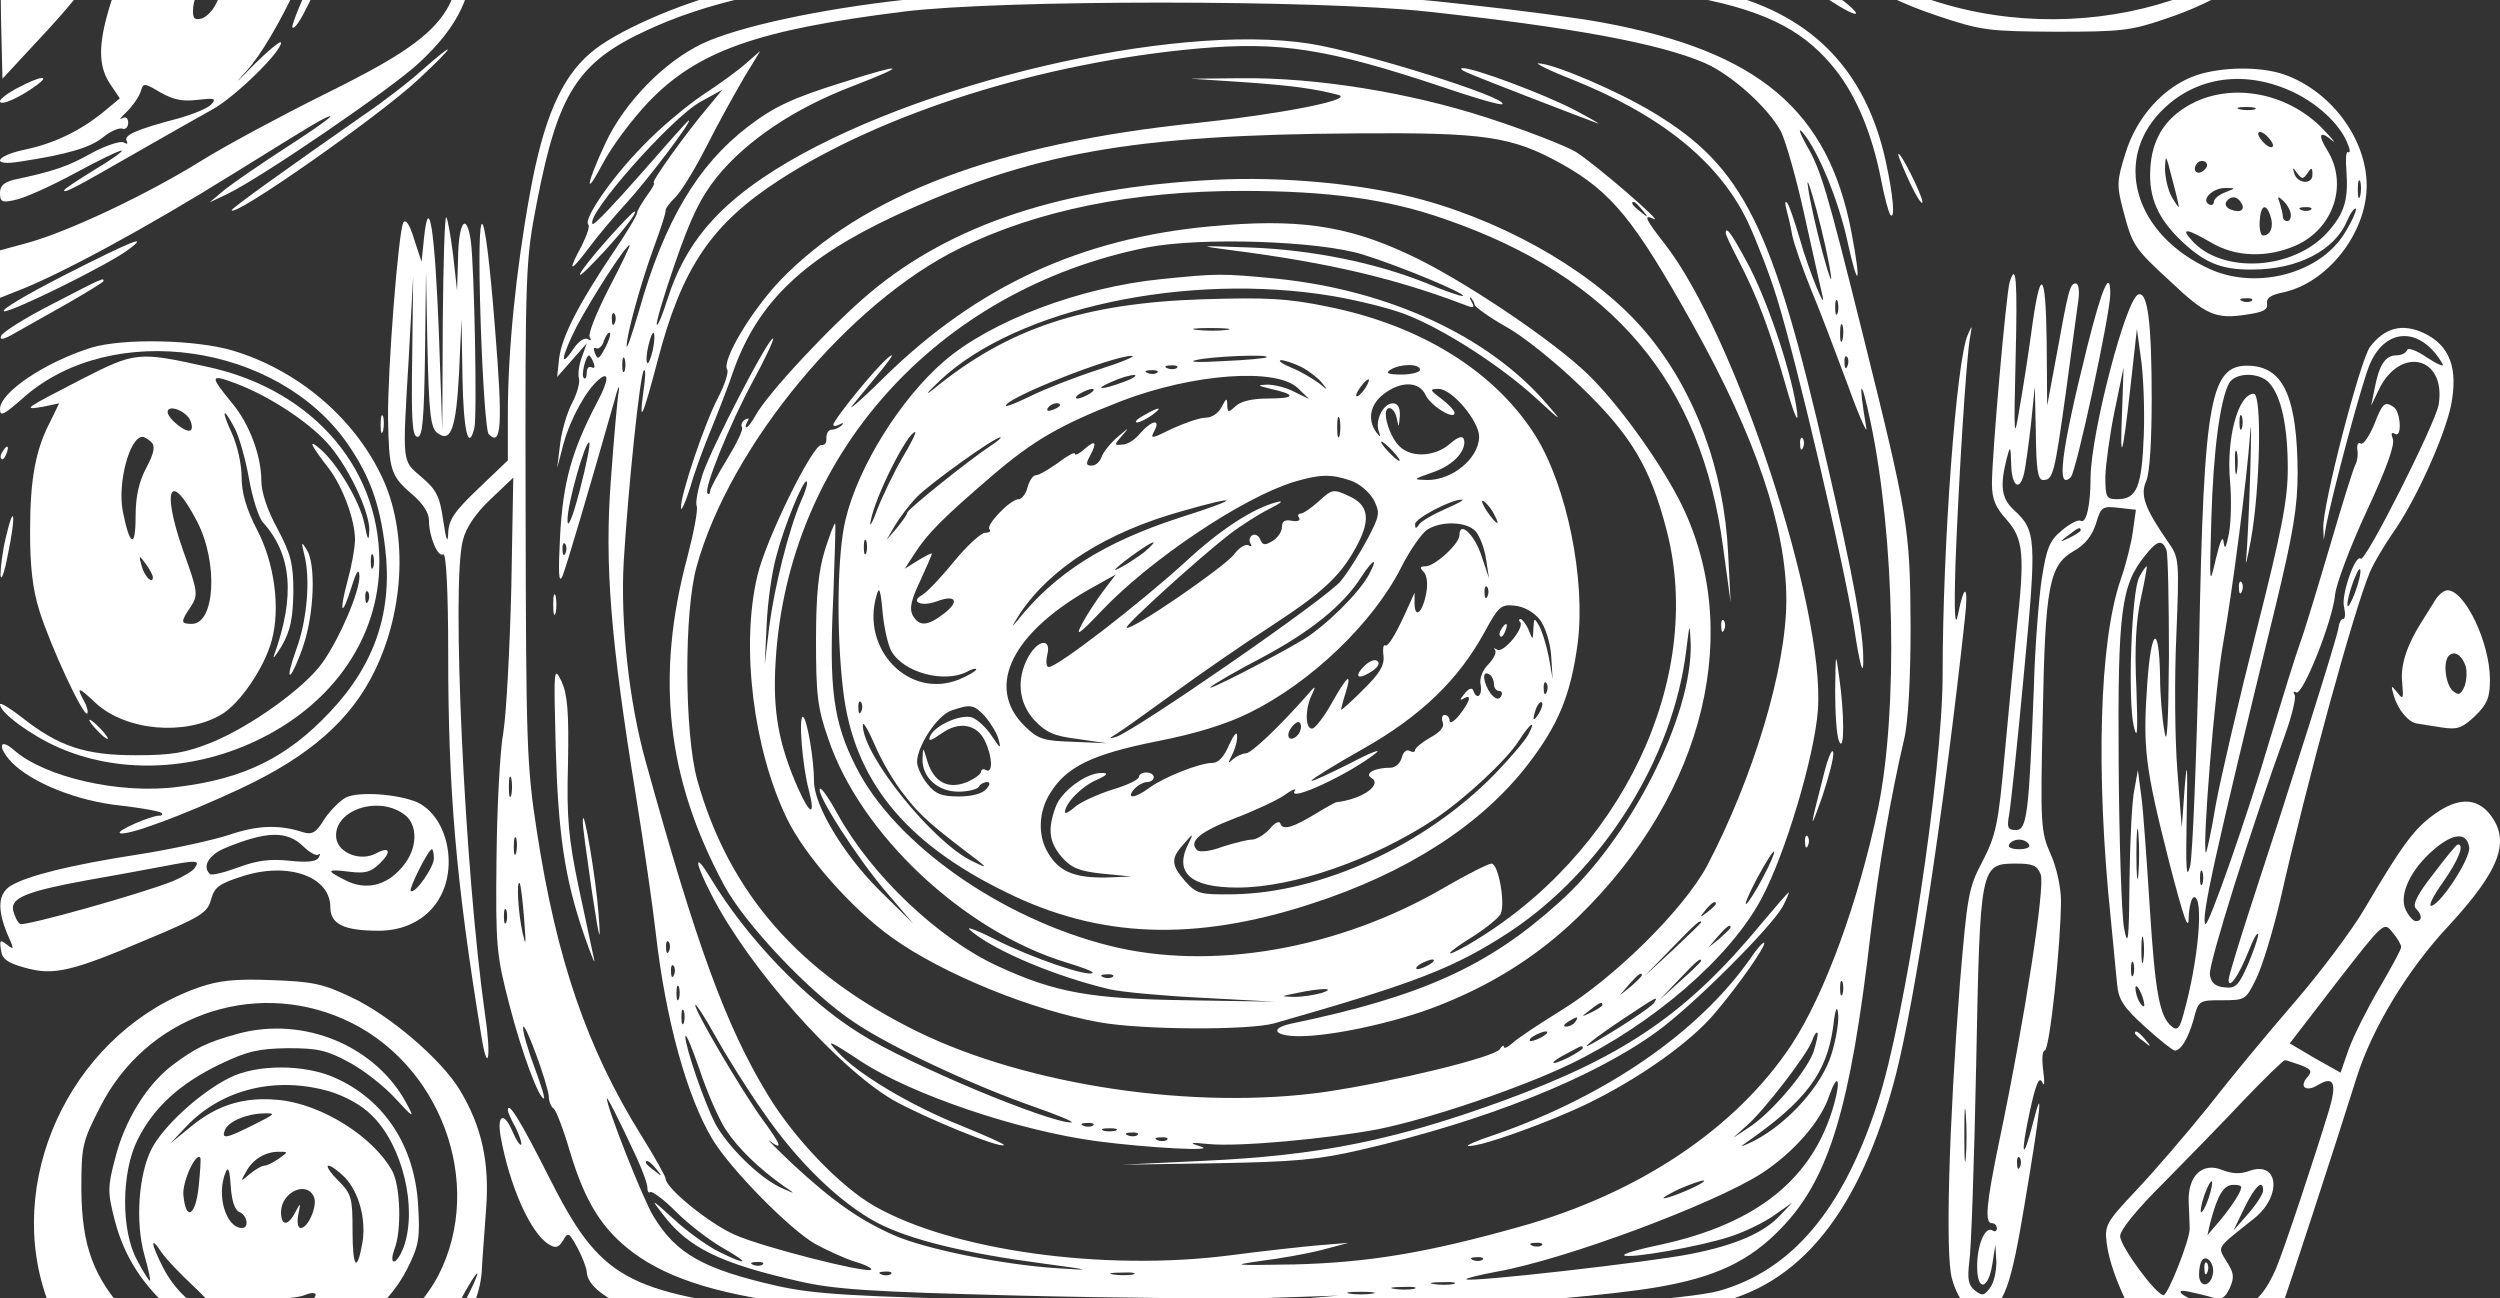<svg width="364" height="189" viewBox="0 0 364 189" fill="none" xmlns="http://www.w3.org/2000/svg">
<rect x="0" y="0" width="364" height="189" fill="#333333" stroke="none"/>
<path d="M271.434 -82.573C265.835 -79.851 261.312 -76.011 261.312 -73.987C261.312 -73.288 260.666 -72.171 259.876 -71.473C257.507 -69.449 254.205 -63.934 252.698 -59.606C251.908 -57.302 250.616 -54.859 249.826 -54.021C247.529 -51.647 244.657 -44.666 244.083 -40.129C243.437 -34.963 244.37 -27.493 246.308 -22.816C249.539 -14.857 257.22 -5.992 265.835 -0.337C271.506 3.433 271.793 2.386 266.122 -1.524C253.128 -10.529 244.801 -23.793 244.801 -35.591C244.801 -40.199 247.026 -47.878 249.108 -50.321C250.831 -52.276 250.831 -52.066 249.467 -44.596C248.893 -41.316 248.462 -36.778 248.462 -34.474C248.606 -30.565 248.606 -30.425 249.108 -33.078L249.611 -35.87L249.754 -33.427C249.898 -30.006 253.344 -20.233 254.923 -18.697C255.713 -17.929 256.143 -17.371 256 -17.371C255.856 -17.371 256.574 -16.393 257.579 -15.137C266.122 -5.294 272.081 -1.035 282.131 2.316C288.592 4.48 289.525 4.55 299.36 4.62C308.908 4.62 310.272 4.48 315.513 2.665C328.076 -1.524 338.055 -10.39 341.859 -20.721C344.013 -26.446 344.444 -37.406 342.793 -42.851C340.998 -48.855 339.131 -52.066 334.896 -56.464C332.814 -58.559 330.445 -61.63 329.584 -63.236C328.794 -64.841 326.281 -68.053 324.056 -70.356C315.656 -79.222 305.319 -83.69 293.258 -83.69C289.525 -83.69 286.295 -83.969 286.079 -84.388C285.864 -84.807 284.931 -85.086 284.069 -85.086C282.777 -85.086 282.705 -84.947 283.567 -84.388C284.787 -83.69 285.003 -83.76 277.824 -82.015C275.239 -81.386 271.434 -79.92 269.353 -78.803C267.271 -77.756 265.835 -77.128 266.05 -77.477C266.84 -78.734 272.224 -81.735 276.675 -83.341C280.48 -84.807 280.767 -85.016 278.829 -85.086C277.608 -85.086 274.234 -83.969 271.434 -82.573ZM302.519 -81.247C325.061 -75.522 338.414 -51.996 329.727 -33.427C328.148 -30.006 326.353 -27.703 322.261 -24.072C319.318 -21.35 318.097 -19.954 319.461 -20.861C320.825 -21.838 323.194 -23.793 324.702 -25.259C326.209 -26.725 327.143 -27.354 326.712 -26.585C324.415 -22.397 312.857 -15.765 304.027 -13.531C294.981 -11.297 282.921 -12.763 274.019 -17.161C269.424 -19.395 262.461 -26.097 258.512 -32.031C251.692 -42.293 251.046 -54.091 256.789 -64.353C260.523 -70.915 270.358 -77.966 279.977 -80.968C285.074 -82.573 296.704 -82.713 302.519 -81.247ZM338.844 -48.436C343.582 -39.221 343.439 -27.354 338.485 -17.58C329.584 0.012 302.088 7.901 279.259 -0.686C272.87 -3.06 264.902 -8.714 261.169 -13.461C258.512 -16.952 254.636 -25.05 253.774 -28.959C253.559 -30.076 254.205 -28.959 255.282 -26.446C258.082 -19.954 261.599 -15.067 266.266 -11.367C271.004 -7.597 273.301 -6.341 281.054 -3.688C290.171 -0.546 300.94 -1.035 310.559 -5.154C316.59 -7.737 322.333 -13.601 322.333 -17.091C322.333 -17.72 323.266 -19.256 324.415 -20.582C329.225 -25.887 333.317 -35.172 334.178 -42.991C334.609 -46.691 333.963 -52.625 332.67 -56.115C331.665 -58.838 336.691 -52.625 338.844 -48.436ZM267.845 -18.278C268.778 -17.161 268.706 -17.091 267.63 -17.999C266.409 -18.907 266.05 -19.465 266.625 -19.465C266.768 -19.465 267.342 -18.907 267.845 -18.278ZM319.39 -15.556C315.01 -11.018 307.185 -8.226 299.001 -8.435L293.976 -8.505L299.36 -8.993C302.304 -9.273 306.18 -9.831 307.975 -10.32C311.565 -11.297 318.097 -14.718 319.461 -16.323C319.964 -16.882 320.538 -17.371 320.753 -17.371C320.969 -17.371 320.395 -16.533 319.39 -15.556ZM282.849 -11.367C285.792 -10.459 287.731 -9.761 287.084 -9.761C285.433 -9.692 277.034 -12.274 275.67 -13.252C274.809 -13.88 274.88 -13.88 276.029 -13.461C276.819 -13.182 279.906 -12.274 282.849 -11.367ZM318.384 -12.484C316.662 -9.831 307.257 -5.433 301.155 -4.456C299.576 -4.246 301.227 -5.014 304.888 -6.201C308.478 -7.388 313 -9.412 314.939 -10.669C318.887 -13.392 318.959 -13.461 318.384 -12.484ZM292.038 -9.203C291.32 -9.063 290.171 -9.063 289.525 -9.203C288.807 -9.412 289.382 -9.552 290.746 -9.552C292.11 -9.552 292.684 -9.412 292.038 -9.203ZM289.166 -3.618C288.448 -3.478 287.156 -3.478 286.295 -3.618C285.362 -3.758 285.936 -3.897 287.515 -3.897C289.095 -3.967 289.812 -3.828 289.166 -3.618ZM296.704 -3.618C295.771 -3.478 294.335 -3.478 293.474 -3.618C292.54 -3.758 293.258 -3.897 295.053 -3.897C296.848 -3.897 297.566 -3.758 296.704 -3.618Z" fill="white"/>
<path d="M42.715 -59.257C41.925 -58.908 39.627 -58.628 37.689 -58.628C35.679 -58.559 32.305 -58.07 30.151 -57.511C27.998 -56.953 23.547 -56.185 20.244 -55.836C13.066 -54.998 8.615 -52.834 3.589 -47.668C0.574 -44.596 0 -43.549 0 -41.316V-38.663L1.292 -40.478C1.938 -41.455 3.877 -43.829 5.6 -45.783C12.778 -53.951 23.977 -56.045 28.285 -50.042C30.295 -47.319 29.505 -46.621 27.136 -48.995C25.844 -50.251 25.27 -50.67 25.916 -49.902C29.29 -45.714 29.433 -43.619 26.634 -37.965C24.48 -33.567 21.178 -30.146 13.999 -24.91C7.251 -19.954 6.82 -18.837 12.994 -22.048C16.152 -23.654 18.881 -24.701 19.383 -24.352C20.675 -23.584 6.246 -8.924 3.087 -7.877C1.723 -7.388 0.431 -6.899 0.287 -6.69C0.072 -6.55 0.072 -2.362 0.144 2.525L0.359 11.461L6.964 4.34C10.625 0.361 13.425 -3.199 13.137 -3.618C12.922 -3.967 13.066 -4.107 13.496 -3.828C14.286 -3.409 16.942 -6.48 17.373 -8.365C17.517 -8.924 17.732 -9.482 17.947 -9.692C18.737 -10.39 28.931 -31.821 30.223 -35.312C33.095 -43.34 32.808 -48.087 29.362 -51.927L27.28 -54.23L29.29 -54.928C33.023 -56.325 36.612 -57.302 37.33 -57.023C37.761 -56.883 37.33 -55.696 36.397 -54.37C34.243 -51.298 33.023 -47.808 33.023 -44.946C33.023 -40.687 30.223 -32.17 25.27 -21.489C14.789 1.338 12.994 7.761 16.081 12.299L17.445 14.323L15.004 16.348C11.63 19.07 7.897 20.885 3.589 21.793C-0.718 22.7 -1.364 24.236 2.872 23.538C9.763 22.491 13.066 21.514 14.932 20.047C16.009 19.14 17.301 18.581 17.804 18.721C18.234 18.93 18.665 18.512 18.665 17.883C18.665 17.185 18.306 16.906 17.732 17.255C17.301 17.534 17.588 17.046 18.45 16.278C19.311 15.44 20.173 14.184 20.46 13.415C20.891 12.019 20.891 12.019 23.403 13.485C25.27 14.533 26.634 14.812 28.787 14.533C31.228 14.253 31.515 14.323 30.797 15.161C30.367 15.719 28.141 16.627 25.916 17.255C19.814 18.861 17.947 19.698 18.45 20.536C18.665 20.955 18.522 21.025 18.019 20.746C17.588 20.466 15.435 21.164 13.353 22.281C9.907 24.236 7.825 24.934 1.938 26.191C0.574 26.54 0 27.098 0 28.076C0 29.402 0.287 29.542 2.154 29.123C3.374 28.913 7.322 27.168 10.912 25.213C14.501 23.259 17.588 21.793 17.732 21.932C17.875 22.072 16.009 23.398 13.64 24.795C11.271 26.261 9.333 27.517 9.333 27.727C9.333 28.215 11.343 27.098 20.101 22.072C24.265 19.698 29.146 16.906 30.941 15.929C34.243 14.114 40.92 7.552 40.92 6.225C40.92 5.806 39.053 7.342 36.756 9.646C34.387 12.089 33.956 12.438 35.823 10.414C40.202 5.597 46.591 -8.016 52.191 -24.282C56.283 -36.359 59.011 -43.061 57.862 -38.663C54.703 -25.957 51.114 -15.556 46.519 -5.643C44.15 -0.546 42.355 3.782 42.571 3.991C43.863 5.248 54.057 -20.303 58.58 -36.219L59.298 -38.593L60.877 -36.08C62.959 -32.799 64.969 -24.701 66.333 -14.229C68.343 1.269 66.118 4.41 47.022 13.834C41.135 16.766 33.166 21.025 29.433 23.329C21.608 28.215 10.122 33.66 4.092 35.336L0 36.453V39.873V43.364L1.938 42.596C8.184 40.292 21.106 33.311 34.1 25.213C40.058 21.514 45.586 18.093 46.519 17.604C49.822 15.859 47.883 17.465 41.494 21.583C37.833 23.957 33.884 26.679 32.664 27.657L30.51 29.472L33.023 28.285C37.976 25.912 57.001 12.927 61.092 9.087C66.764 3.782 68.918 -0.756 68.918 -7.388C68.918 -17.859 62.241 -48.925 60.231 -47.738C59.872 -47.459 59.8 -47.808 60.016 -48.366C60.877 -50.53 56.139 -57.023 52.262 -58.977C50.109 -60.025 45.012 -60.234 42.715 -59.257ZM51.401 -51.927C52.765 -50.111 52.621 -48.925 51.114 -48.506C50.109 -48.157 49.893 -47.529 50.109 -45.295C50.396 -42.293 49.534 -41.734 47.237 -43.48C45.442 -44.736 45.371 -51.578 47.094 -51.578C47.74 -51.578 48.099 -51.996 47.883 -52.485C47.309 -53.951 50.252 -53.462 51.401 -51.927ZM60.805 -43.759C60.59 -43.2 60.375 -43.41 60.375 -44.178C60.303 -44.946 60.518 -45.364 60.733 -45.085C60.949 -44.876 61.021 -44.248 60.805 -43.759ZM45.227 -40.757C46.232 -40.199 47.955 -39.78 49.104 -39.71C50.898 -39.71 51.042 -39.57 50.181 -38.593C49.463 -37.755 48.458 -37.546 46.017 -37.895C42.858 -38.314 41.638 -39.151 41.638 -40.966C41.638 -42.083 43.002 -42.014 45.227 -40.757ZM47.524 -36.917C49.319 -36.917 49.534 -36.778 48.888 -35.94C48.17 -35.172 47.524 -35.102 45.873 -35.661C44.725 -36.01 43.576 -36.708 43.289 -37.127C43.002 -37.615 43.289 -37.685 44.078 -37.406C44.796 -37.127 46.304 -36.917 47.524 -36.917ZM46.519 -32.938C46.806 -31.193 44.653 -29.378 41.781 -28.82C38.479 -28.191 38.91 -29.518 42.355 -30.565C43.863 -30.984 45.371 -31.752 45.658 -32.17C46.017 -32.659 45.801 -32.799 45.012 -32.519C43.002 -31.752 38.335 -31.193 39.269 -31.821C39.699 -32.17 40.417 -33.287 40.848 -34.265C41.566 -36.08 41.638 -36.15 43.935 -35.242C45.227 -34.684 46.376 -33.636 46.519 -32.938ZM46.663 -27.842C46.663 -27.004 45.73 -25.887 44.366 -25.05C41.925 -23.584 37.33 -23.165 37.33 -24.352C37.33 -24.84 43.863 -28.331 46.519 -29.169C46.591 -29.238 46.663 -28.61 46.663 -27.842ZM45.442 -21.559C45.227 -20.791 44.509 -20.163 43.791 -20.163C43.002 -20.163 42.355 -19.465 41.997 -18.278C41.35 -15.556 39.556 -13.88 37.402 -13.88C35.751 -13.95 35.679 -14.02 36.756 -14.857C37.905 -15.695 39.484 -18.767 39.484 -20.233C39.484 -20.582 39.053 -20.861 38.623 -20.791C38.12 -20.721 37.187 -20.791 36.612 -20.861C34.531 -21.071 39.843 -22.886 42.858 -22.955C45.442 -22.955 45.801 -22.816 45.442 -21.559ZM40.489 -11.925C40.633 -11.646 40.345 -10.39 39.699 -9.133C38.766 -7.248 38.192 -6.899 36.182 -6.899C34.889 -6.899 32.736 -7.527 31.444 -8.365L29.075 -9.831L33.597 -9.342C38.479 -8.854 39.915 -9.971 35.464 -10.809C33.669 -11.158 33.166 -11.437 33.884 -11.856C35.105 -12.624 39.986 -12.693 40.489 -11.925ZM36.612 -5.573C36.612 -4.595 34.961 -3.618 32.449 -3.06C30.151 -2.571 30.08 -2.641 30.797 -3.967C31.228 -4.805 32.449 -5.573 33.526 -5.712C34.674 -5.852 35.751 -6.061 36.11 -6.131C36.397 -6.131 36.612 -5.922 36.612 -5.573ZM31.444 0.571C30.941 1.618 29.936 2.595 29.218 2.735C28.213 2.944 27.998 2.595 28.141 0.989C28.285 -0.477 28.859 -1.035 30.151 -1.384C32.52 -1.873 32.592 -1.733 31.444 0.571Z" fill="white"/>
<path d="M135.323 -5.014C126.062 -4.456 111.561 -2.501 106.105 -1.245C98.782 0.57 89.521 4.619 86.004 7.691C81.696 11.321 79.112 17.395 77.174 28.076C75.092 39.524 73.943 51.183 73.943 60.258V67.029L69.636 71.148C66.118 74.499 65.329 75.686 65.257 77.641C65.185 79.246 64.97 78.688 64.539 75.826C64.036 72.265 63.534 71.288 61.38 69.473C58.509 66.96 58.58 67.867 59.514 52.09L60.16 40.222L60.016 51.881C59.873 61.235 60.016 63.609 60.806 63.609C61.524 63.609 61.739 61.026 61.883 51.532L62.026 39.524L62.242 50.764C62.457 59.839 62.672 62.212 63.606 62.98C65.616 64.586 66.405 62.562 66.836 54.324L67.195 46.505L67.339 55.022C67.482 62.771 68.2 65.773 69.061 62.352C69.492 60.816 69.061 39.036 68.559 35.126C67.913 30.728 66.764 32.264 66.692 37.639L66.549 42.317L65.975 37.151C65.616 34.289 65.185 31.845 64.97 31.636C64.754 31.426 64.539 38.338 64.467 46.924L64.395 62.562L63.893 48.251C63.318 33.66 62.457 27.796 61.739 34.638L61.38 38.128L60.303 34.847C59.657 32.683 59.083 31.845 58.724 32.404C58.006 33.73 56.427 53.835 56.498 60.956C56.642 68.426 56.857 69.263 59.944 71.916C61.524 73.243 62.457 74.639 62.457 75.756C62.457 78.129 63.749 81.201 64.539 80.712C64.97 80.503 65.257 86.088 65.257 95.163C65.257 115.198 66.405 128.392 70.067 150.732C71 156.596 71.574 154.152 70.641 147.869C67.626 126.647 65.688 84.691 67.41 78.618C67.841 76.803 69.349 74.639 71.431 72.684L74.733 69.543L74.446 85.599C74.23 94.395 73.728 103.819 73.297 106.542C72.795 109.195 72.364 117.572 72.292 125.042C72.148 137.817 72.292 139.073 74.159 146.264C75.953 153.245 78.466 159.946 79.184 159.946C79.399 159.946 78.753 157.922 77.82 155.409C76.886 152.896 76.097 150.243 76.169 149.615C76.24 148.218 79.686 157.573 79.902 159.597C79.902 160.365 80.261 161.203 80.62 161.413C80.978 161.692 82.055 164.484 82.989 167.695C85.214 175.095 87.727 179.074 92.249 182.425C102.659 190.104 122.76 192.269 181.196 192.199C217.952 192.129 241.786 191.291 249.108 189.895C262.03 187.382 270.86 176.422 276.029 156.526C278.829 145.566 283.065 117.851 286.08 90.136C286.654 85.11 286.008 84.761 285.075 89.508C284.644 91.603 284.5 89.229 284.716 82.108C285.146 70.59 286.295 51.671 286.869 48.949C287.157 47.273 287.157 47.273 286.51 48.739C284.859 52.369 282.849 79.386 282.849 98.165C282.849 112.406 277.393 148.358 273.373 160.575C268.348 176.142 260.882 184.938 250.329 187.94C246.165 189.127 225.274 190.663 215.368 190.523C210.055 190.453 207.973 190.314 210.701 190.174C220.68 189.755 234.894 188.499 241.068 187.452C249.826 185.986 254.78 183.612 259.446 178.725C266.338 171.535 269.425 161.273 272.368 135.862C273.588 125.949 275.24 116.176 277.25 107.589C277.824 105.215 278.183 98.933 278.183 91.184C278.111 76.873 277.824 75.197 271.291 48.949C265.907 27.377 265.189 24.864 262.964 21.025C262.03 19.279 261.743 18.512 262.461 19.279C264.687 21.862 267.63 29.053 268.922 34.847C270.573 42.456 271.076 41.688 269.568 33.8C266.194 16.068 256.072 7.482 233.387 3.293C230.156 2.665 221.182 1.478 213.357 0.64C201.01 -0.756 195.554 -0.965 169.782 -0.965C150.04 -0.965 137.548 -0.686 131.949 -0.058C119.17 1.338 107.397 3.921 102.228 6.365C96.7 9.017 91.029 14.812 88.229 20.676C85.358 26.819 84.999 29.053 87.727 23.887C89.019 21.374 92.034 17.395 94.331 14.951C101.51 7.412 110.268 4.34 131.59 1.687C145.66 -0.058 191.893 -0.058 207.83 1.687C228.936 3.991 241.499 6.295 248.175 9.157C252.052 10.832 257.436 15.649 259.302 19.14C260.02 20.606 261.6 26.121 262.748 31.426C263.897 36.662 265.046 41.688 265.261 42.666C266.194 46.296 263.323 39.385 262.03 34.707C261.241 32.055 260.451 29.681 260.164 29.472C259.877 29.262 259.877 29.681 260.092 30.449C260.307 31.217 260.738 32.962 260.954 34.289C261.241 35.615 262.461 39.105 263.61 41.968C264.83 44.83 267.199 51.113 268.994 55.93C270.717 60.746 272.009 63.539 271.722 62.212C270.501 55.092 270.932 54.603 272.368 61.514C275.886 78.269 276.388 103.4 273.445 117.711C270.573 131.324 265.692 144.728 260.882 152.058C252.841 164.275 238.555 173.839 221.111 178.656C207.686 182.425 199.215 183.821 188.447 184.101C179.76 184.24 179.042 184.24 183.421 183.612C186.221 183.263 190.241 182.565 192.395 182.006L196.343 180.959L192.036 181.308C189.667 181.518 183.852 182.146 179.114 182.774C160.664 185.148 138.625 182.076 127.282 175.584C122.401 172.792 115.653 165.811 111.776 159.388C105.674 149.335 101.438 137.747 93.972 110.73C91.603 102.214 90.311 90.625 90.814 81.759C91.46 71.078 93.183 54.394 93.757 53.905C94.044 53.696 93.972 55.022 93.685 56.977C92.967 62.143 93.613 60.677 95.767 52.439C99.285 38.966 103.592 32.613 113.499 26.191C128.718 16.347 151.906 9.087 174.448 7.063C186.365 6.016 193.257 7.063 209.983 12.648C214.65 14.253 218.526 15.37 218.742 15.161C219.675 14.253 198.569 7.621 190.744 6.365C170.787 3.223 132.81 12.159 112.853 24.725C104.31 30.1 99.715 35.615 97.203 43.504C96.485 45.737 95.839 47.413 95.624 47.273C95.48 47.064 96.629 43.085 98.28 38.338C100.577 31.706 101.941 28.843 104.382 25.772C108.689 20.466 115.653 15.789 124.052 12.578C132.379 9.366 131.805 9.087 122.831 11.949C115.222 14.323 112.637 15.579 108.904 18.442C101.582 24.026 96.7 32.264 93.039 45.249C92.034 48.669 91.244 50.973 91.244 50.415C91.173 49.019 93.183 41.549 95.193 36.034C96.198 33.311 96.987 30.938 96.916 30.589C96.916 30.309 97.562 29.472 98.351 28.704C99.141 27.936 101.223 24.585 102.946 21.164C104.669 17.744 107.181 13.276 108.402 11.181L110.699 7.412L108.617 9.227C107.54 10.204 104.669 12.298 102.3 13.834C99.931 15.44 95.982 18.721 93.542 21.304C89.019 25.911 84.927 31.915 85.645 32.683C85.932 32.892 85.429 34.289 84.712 35.755C82.63 39.594 82.917 39.804 85.573 36.313C86.793 34.638 89.306 31.636 91.101 29.681C94.188 26.33 100.864 17.534 100.29 17.534C100.146 17.534 97.059 21.025 93.398 25.213C89.665 29.472 86.506 32.823 86.291 32.613C85.142 31.426 97.777 17.115 102.013 14.812L105.171 13.066L103.161 15.51C100.003 19.21 94.69 26.61 95.193 26.61C95.408 26.61 94.977 27.447 94.188 28.494C93.398 29.611 92.752 30.728 92.752 31.008C92.752 31.357 91.173 34.009 89.162 36.941C84.209 44.341 81.84 48.949 81.409 52.16L81.122 54.883L83.276 52.439L85.429 49.996L84.712 52.02C84.281 53.137 84.137 54.533 84.281 55.022C84.496 55.581 84.065 57.186 83.347 58.582C82.558 60.048 81.768 62.771 81.553 64.656L81.122 68.146L82.055 64.586C83.06 60.956 85.358 56.767 87.224 55.232C88.732 53.975 88.66 55.371 86.937 58.582C83.204 65.703 81.984 70.241 81.553 77.92C81.266 83.505 81.338 85.11 81.912 83.854C82.486 82.388 85.788 71.288 89.45 58.373C89.952 56.418 90.239 55.79 90.096 56.977C89.88 58.094 89.378 63.888 88.947 69.822C88.014 82.108 88.875 92.999 92.608 115.966C93.757 123.087 95.049 132.023 95.48 135.862C96.916 148.428 100.003 159.667 103.736 165.88C106.392 170.278 115.006 179.005 118.668 181.099C120.319 182.006 122.903 183.193 124.411 183.682C125.918 184.101 126.995 184.659 126.852 184.869C126.206 185.427 110.986 181.588 106.966 179.773C103.305 178.167 96.916 173.001 96.916 171.605C96.916 171.326 95.336 168.463 93.326 165.252C85.429 152.547 81.05 139.702 78.179 121.132C76.671 111.429 76.599 108.217 76.528 74.429C76.456 39.036 76.528 37.919 78.179 29.402C81.266 13.485 84.137 9.017 94.331 4.34C110.915 -3.339 136.4 -5.573 190.457 -4.177C246.38 -2.711 259.015 -0.337 267.343 10.274C270.286 14.044 272.583 19.489 273.876 26.121C274.378 28.774 275.024 31.077 275.24 31.287C275.957 32.055 275.67 28.564 274.593 23.608C271.65 9.925 263.394 1.687 249.611 -1.315C243.724 -2.571 226.279 -4.107 210.342 -4.805C195.626 -5.433 144.009 -5.573 135.323 -5.014ZM266.553 39.943C266.84 41.619 266.266 40.153 265.333 36.662C264.399 33.172 263.466 28.983 263.251 27.238C262.964 25.562 263.538 27.028 264.471 30.519C265.404 34.009 266.338 38.198 266.553 39.943ZM88.66 41.968C86.865 45.458 85.573 48.669 85.86 49.088C86.147 49.577 86.076 49.647 85.573 49.367C85.142 49.088 84.209 49.717 83.563 50.694C81.409 53.905 81.696 52.02 83.994 47.483C86.219 43.294 91.101 35.685 91.675 35.685C91.819 35.685 90.455 38.547 88.66 41.968ZM267.558 45.598C267.343 46.087 267.199 45.737 267.199 44.76C267.199 43.783 267.343 43.434 267.558 43.852C267.702 44.341 267.702 45.179 267.558 45.598ZM89.521 46.994C89.306 47.553 89.091 47.343 89.091 46.575C89.019 45.807 89.234 45.388 89.45 45.668C89.665 45.877 89.737 46.505 89.521 46.994ZM268.276 49.437C268.061 50.135 267.917 49.717 267.917 48.6C267.917 47.413 268.061 46.924 268.276 47.343C268.42 47.832 268.42 48.809 268.276 49.437ZM88.086 50.694C87.224 52.3 87.009 52.439 86.65 51.462C86.363 50.834 86.434 50.484 86.793 50.694C87.152 50.903 87.727 50.415 87.942 49.577C88.229 48.809 88.588 48.32 88.803 48.46C88.947 48.669 88.66 49.647 88.086 50.694ZM95.049 50.973C94.762 52.16 94.403 53.067 94.26 52.858C94.044 52.718 94.116 51.532 94.403 50.345C95.049 47.483 95.624 48.041 95.049 50.973ZM86.434 52.858C86.65 53.416 86.578 53.696 86.147 53.486C85.717 53.277 85.429 53.626 85.429 54.254C85.429 54.952 85.214 55.301 84.999 55.022C84.568 54.673 85.286 51.741 85.788 51.741C85.86 51.741 86.219 52.23 86.434 52.858ZM90.957 53.975C90.742 54.464 90.598 54.115 90.598 53.137C90.598 52.16 90.742 51.811 90.957 52.23C91.101 52.718 91.101 53.556 90.957 53.975ZM268.994 53.277C268.779 53.835 268.563 53.626 268.563 52.858C268.491 52.09 268.707 51.671 268.922 51.95C269.137 52.16 269.209 52.788 268.994 53.277ZM84.424 71.358C83.347 75.476 82.63 77.082 82.63 75.756C82.558 73.522 85.286 63.958 85.788 64.447C86.004 64.586 85.358 67.728 84.424 71.358ZM82.343 80.503C82.127 81.061 81.912 80.852 81.912 80.084C81.84 79.316 82.055 78.897 82.271 79.176C82.486 79.386 82.558 80.014 82.343 80.503ZM74.446 115.757C74.23 116.455 74.087 115.896 74.087 114.57C74.087 113.244 74.23 112.685 74.446 113.313C74.589 114.012 74.589 115.128 74.446 115.757ZM75.164 124.134C74.948 124.832 74.805 124.413 74.805 123.296C74.805 122.109 74.948 121.621 75.164 122.04C75.307 122.528 75.307 123.506 75.164 124.134ZM76.312 133.768C76.599 137.537 76.599 138.026 76.097 135.862C75.451 133.07 75.164 128.043 75.666 128.602C75.81 128.741 76.097 131.045 76.312 133.768ZM73.728 134.256C73.513 134.745 73.369 134.396 73.369 133.419C73.369 132.441 73.513 132.092 73.728 132.511C73.871 133 73.871 133.838 73.728 134.256ZM97.418 138.445C97.203 139.004 96.987 138.794 96.987 138.026C96.916 137.258 97.131 136.839 97.346 137.119C97.562 137.328 97.634 137.956 97.418 138.445ZM98.136 141.936C97.921 142.494 97.705 142.285 97.705 141.517C97.634 140.749 97.849 140.33 98.064 140.609C98.28 140.819 98.351 141.447 98.136 141.936ZM268.276 144.728C268.061 145.217 267.917 144.868 267.917 143.89C267.917 142.913 268.061 142.564 268.276 142.983C268.42 143.471 268.42 144.309 268.276 144.728ZM98.854 145.426C98.639 145.915 98.495 145.566 98.495 144.588C98.495 143.611 98.639 143.262 98.854 143.681C98.998 144.169 98.998 145.007 98.854 145.426ZM111.13 161.901C116.155 169.231 122.329 175.165 127.713 178.027C132.523 180.54 140.635 182.495 151.834 183.961C159.013 184.938 159.229 185.008 153.988 184.659C146.163 184.171 134.677 181.867 130.154 179.842C125.201 177.678 121.252 174.886 115.509 169.58C112.925 167.137 111.417 165.601 112.135 166.16C114.073 167.626 113.714 166.648 110.986 162.948C107.971 158.76 101.223 147.311 101.223 146.334C101.223 145.985 102.587 148.009 104.166 150.871C105.746 153.733 108.904 158.76 111.13 161.901ZM266.697 153.384C265.333 157.992 260.379 163.507 255.426 166.09C253.703 166.927 253.129 167.137 254.134 166.439C262.964 160.296 265.979 156.247 266.912 149.475C267.199 146.892 267.486 146.264 267.63 147.59C267.773 148.637 267.343 151.29 266.697 153.384ZM99.572 148.917C99.356 149.405 99.213 149.056 99.213 148.079C99.213 147.101 99.356 146.752 99.572 147.171C99.715 147.66 99.715 148.498 99.572 148.917ZM105.674 164.484C107.469 167.207 110.412 170.069 114.145 172.722C115.94 173.908 115.868 173.908 113.571 172.861C110.484 171.395 105.961 166.927 104.166 163.646C102.515 160.435 99.787 152.477 99.787 150.941C99.859 150.313 100.72 152.477 101.869 155.758C102.946 159.039 104.669 162.948 105.674 164.484ZM264.04 153.175C262.964 156.107 257.795 162.18 254.564 164.205L252.339 165.671L254.205 163.995C256.718 161.901 263.179 153.454 263.825 151.569C264.112 150.732 264.471 150.173 264.615 150.383C264.758 150.522 264.471 151.779 264.04 153.175ZM267.056 160.714C264.04 171.605 255.857 178.167 241.714 181.239C238.627 181.867 236.258 182.565 236.473 182.774C237.048 183.333 247.744 181.448 251.908 180.052C254.062 179.354 256.933 177.957 258.369 176.91L260.954 175.095L259.231 176.91C256.862 179.493 252.626 181.308 246.237 182.565C240.35 183.752 213.932 186.754 213.501 186.265C213.357 186.125 215.368 185.637 217.952 185.148C227.859 183.403 249.539 175.305 256.503 170.837C261.097 167.835 265.117 163.297 266.338 159.528C267.558 156.107 268.061 157.084 267.056 160.714ZM92.752 168.673C93.613 170.558 94.331 172.582 94.26 173.001C94.26 173.49 94.475 173.769 94.69 173.559C94.977 173.42 96.7 174.676 98.423 176.422C100.146 178.167 103.233 180.54 105.171 181.657C109.335 184.031 108.976 184.38 104.597 182.216C102.946 181.378 100.003 179.284 98.064 177.469C94.762 174.467 94.69 174.467 96.485 176.771C100.146 181.657 104.884 183.961 116.299 186.544C121.396 187.731 126.565 188.08 148.245 188.638C162.459 188.987 178.755 189.127 184.498 188.987L194.908 188.638L186.652 189.336C181.34 189.755 167.987 189.755 148.963 189.336C123.693 188.778 118.668 188.429 113.212 187.242C102.443 184.799 98.423 182.565 95.121 177.05C93.613 174.607 88.229 160.924 88.373 159.946C88.373 159.597 90.096 162.948 92.752 168.673ZM95.552 170.209C96.485 171.326 96.413 171.395 95.336 170.488C94.618 169.999 94.044 169.441 94.044 169.301C94.044 168.743 94.618 169.092 95.552 170.209ZM245.878 173.21C244.298 173.908 242.719 174.467 242.288 174.467C241.929 174.467 242.863 173.908 244.442 173.141C246.021 172.442 247.673 171.884 248.032 171.884C248.462 171.884 247.457 172.512 245.878 173.21ZM224.485 181.308C224.269 181.518 223.623 181.588 223.121 181.378C222.546 181.169 222.762 180.959 223.551 180.959C224.341 180.889 224.772 181.099 224.485 181.308ZM215.87 183.403C215.655 183.612 215.009 183.682 214.506 183.472C213.932 183.263 214.147 183.054 214.937 183.054C215.726 182.984 216.157 183.193 215.87 183.403ZM111.058 184.101C110.843 184.31 110.197 184.38 109.694 184.171C109.12 183.961 109.335 183.752 110.125 183.752C110.915 183.682 111.345 183.891 111.058 184.101ZM129.723 185.497C129.508 185.706 128.862 185.776 128.359 185.567C127.785 185.357 128 185.148 128.79 185.148C129.58 185.078 130.01 185.288 129.723 185.497ZM164.972 185.567C164.254 185.706 162.962 185.706 162.1 185.567C161.167 185.427 161.741 185.288 163.32 185.288C164.9 185.218 165.618 185.357 164.972 185.567ZM211.634 186.963C210.917 187.103 209.624 187.103 208.763 186.963C207.83 186.823 208.404 186.684 209.983 186.684C211.563 186.614 212.281 186.754 211.634 186.963ZM205.891 187.661C205.173 187.801 203.881 187.801 203.02 187.661C202.087 187.521 202.661 187.382 204.24 187.382C205.82 187.312 206.537 187.452 205.891 187.661ZM199.789 188.359C198.856 188.499 197.42 188.499 196.559 188.359C195.626 188.22 196.343 188.08 198.138 188.08C199.933 188.08 200.651 188.22 199.789 188.359Z" fill="white"/>
<path d="M61.38 10.274C59.442 12.019 55.709 14.881 53.124 16.627C41.71 24.585 33.741 30.309 33.741 30.589C33.741 31.915 55.134 16.976 60.949 11.53C66.405 6.434 66.692 5.597 61.38 10.274Z" fill="white"/>
<path d="M228.792 11.531C241.929 16.766 250.328 23.608 254.492 32.334C255.784 35.126 257.723 40.083 258.728 43.434C261.599 52.649 268.419 81.829 269.927 91.184C270.788 96.908 271.291 98.514 271.291 96.35C271.363 92.161 269.927 84.343 265.907 66.96C258.082 32.823 253.846 24.306 240.78 16.417C235.612 13.276 226.136 9.227 223.982 9.227C223.408 9.157 225.561 10.274 228.792 11.531Z" fill="white"/>
<path d="M213.572 10.553C215.224 11.321 231.017 17.394 232.596 17.953C233.171 18.162 231.735 17.325 229.366 16.068C224.843 13.694 214.506 9.855 212.998 9.925C212.496 9.925 212.783 10.204 213.572 10.553Z" fill="white"/>
<path d="M319.749 10.972C315.082 12.578 311.062 17.046 309.483 22.281C308.191 26.33 308.191 27.028 309.124 30.589C310.488 35.755 310.703 36.104 316.016 40.99C321.184 45.877 322.62 46.505 327.071 45.807C329.512 45.458 330.23 45.109 330.086 44.202C329.943 43.434 330.589 42.945 332.312 42.596C338.845 41.27 344.588 33.94 344.588 27.028C344.588 20.187 339.347 13.206 332.527 10.832C329.081 9.646 323.482 9.715 319.749 10.972ZM334.609 13.764C338.127 15.649 340.998 18.512 341.931 21.234C342.219 21.932 342.147 22.351 341.86 22.142C341.573 22.002 341.501 23.259 341.644 24.934C341.931 29.123 341.357 31.077 338.845 33.87C333.891 39.315 323.625 39.943 319.174 35.056C317.38 33.102 318.385 33.241 321.974 35.336C325.492 37.43 330.086 37.57 334.25 35.755C339.778 33.311 341.931 26.819 338.845 21.862C337.409 19.559 337.768 18.93 339.562 20.466C340.137 20.955 339.706 20.327 338.486 19.07C333.604 13.764 325.707 12.019 319.677 14.812C315.728 16.697 313.575 19.628 313.144 23.817C312.713 28.215 313.862 31.287 317.092 34.568C320.754 38.198 323.266 39.315 328.004 39.245C334.537 39.245 339.921 36.453 341.716 32.194C342.219 31.008 342.793 30.24 343.008 30.379C343.152 30.589 342.506 32.124 341.429 33.87C337.911 39.734 328.794 42.247 321.902 39.245C310.631 34.219 307.401 22.91 315.226 15.649C320.395 10.832 327.717 10.204 334.609 13.764ZM328.292 15.929C327.789 16.068 326.784 16.068 326.138 15.929C325.42 15.719 325.851 15.579 326.999 15.579C328.22 15.579 328.722 15.719 328.292 15.929ZM330.948 21.164C330.948 21.583 330.445 21.513 329.871 21.025C329.297 20.536 328.794 19.838 328.794 19.489C328.794 19.07 329.297 19.14 329.871 19.628C330.445 20.117 330.948 20.815 330.948 21.164ZM317.236 30.1C317.236 30.309 316.805 29.681 316.231 28.704C315.657 27.726 315.226 25.842 315.226 24.515C315.298 22.351 315.37 22.491 316.231 25.911C316.805 28.006 317.236 29.89 317.236 30.1ZM320.969 24.725C320.036 25.632 319.103 24.934 319.82 23.887C320.036 23.468 320.61 23.328 321.041 23.538C321.472 23.817 321.472 24.236 320.969 24.725ZM335.973 25.213C336.547 24.306 336.691 24.376 336.691 25.423C336.691 26.959 334.465 26.749 334.035 25.213C333.748 24.306 333.819 24.306 334.465 25.213C335.183 26.121 335.327 26.121 335.973 25.213ZM343.654 28.494C343.439 29.192 343.295 28.774 343.295 27.657C343.295 26.47 343.439 25.981 343.654 26.4C343.798 26.889 343.798 27.866 343.654 28.494ZM323.984 28.006C323.051 28.355 322.333 28.983 322.333 29.402C322.333 29.821 321.974 29.96 321.615 29.751C320.395 29.053 322.261 27.308 324.056 27.377C325.564 27.377 325.564 27.377 323.984 28.006ZM326.281 29.472C326.999 30.519 326.21 31.077 324.846 30.519C324.2 30.309 323.912 29.821 324.128 29.402C324.702 28.494 325.707 28.494 326.281 29.472ZM333.532 31.147C333.604 31.706 333.389 32.194 333.03 32.194C332.671 32.194 332.384 31.915 332.384 31.566C332.384 31.217 332.168 30.309 331.953 29.611C331.522 28.564 331.666 28.494 332.384 29.192C332.958 29.681 333.46 30.589 333.532 31.147ZM330.589 31.496C331.091 32.962 330.589 34.289 329.512 34.289C329.153 34.289 328.938 33.381 329.009 32.194C329.153 29.821 329.943 29.472 330.589 31.496ZM336.476 30.519C336.26 30.728 335.614 30.798 335.112 30.589C334.537 30.379 334.753 30.17 335.542 30.17C336.332 30.1 336.763 30.309 336.476 30.519ZM327.861 43.783C327.645 43.992 326.999 44.062 326.497 43.852C325.923 43.643 326.138 43.434 326.928 43.434C327.717 43.364 328.148 43.573 327.861 43.783Z" fill="white"/>
<path d="M2.728 12.717C1.22 13.485 0 14.393 0 14.742C0 15.51 2.943 14.183 5.384 12.368C7.394 10.902 5.887 11.042 2.728 12.717Z" fill="white"/>
<path d="M180.908 11.95C188.015 12.438 191.533 12.927 194.907 13.834C197.132 14.532 186.292 16.627 174.447 17.883C145.229 20.885 125.63 28.355 113.57 40.851C109.406 45.249 105.027 52.509 105.888 53.835C106.104 54.184 105.53 55.999 104.596 57.815C102.586 61.584 99.069 72.126 99.14 73.941C99.14 74.569 99.786 73.243 100.504 70.939C101.15 68.635 102.514 65.005 103.376 62.911C104.237 60.816 105.888 56.698 106.894 53.696C110.483 43.853 117.159 37.57 130.297 31.426C150.254 22.212 164.755 19.628 197.419 19.419C216.156 19.279 220.105 19.838 227.284 23.817C234.678 27.936 237.98 32.055 246.451 47.203C255.64 63.609 260.091 76.873 260.091 87.344C260.091 97.327 255.281 113.244 248.533 126.089C245.159 132.372 235.18 142.285 227.212 147.171C224.053 149.126 220.894 151.22 220.248 151.849C219.53 152.477 218.956 152.756 218.956 152.407C218.956 152.128 218.669 152.267 218.382 152.756C217.592 153.943 202.875 157.503 193.04 158.969C174.016 161.692 149.608 158.062 133.527 150.173C116.37 141.726 106.104 129.998 101.509 113.523C99.643 106.751 99.571 89.02 101.438 82.457C106.319 64.865 123.62 43.992 139.845 36.104C151.116 30.589 164.971 27.796 180.908 27.796C193.399 27.796 202.086 28.983 210.413 31.915C234.822 40.362 247.744 55.651 250.902 79.805L251.979 87.693L251.62 80.642C251.046 68.356 246.739 56.837 239.703 48.46C232.811 40.222 220.32 32.753 207.255 29.123C198.999 26.819 186.938 25.632 176.601 26.191C154.777 27.308 138.624 32.613 126.707 42.596C121.036 47.343 111.775 57.256 109.98 60.537C109.478 61.445 108.904 62.213 108.688 62.213C108.473 62.213 108.545 61.864 108.832 61.375C109.119 60.886 109.047 60.816 108.473 61.096C108.042 61.375 107.827 61.864 108.042 62.213C108.258 62.492 107.252 64.586 105.888 66.82C104.524 69.054 103.376 71.148 103.376 71.567C103.376 71.916 103.232 72.056 103.017 71.846C102.371 71.288 106.319 61.584 109.622 55.511C111.416 52.23 112.708 49.437 112.565 49.298C112.062 48.809 103.591 65.145 102.299 69.054C101.653 71.079 101.222 73.173 101.438 73.661C101.653 74.22 101.007 77.571 100.074 81.131C95.407 98.584 97.058 113.313 105.386 128.811C108.473 134.606 118.093 144.728 124.482 148.917C129.651 152.407 141.568 157.992 150.326 161.064C153.915 162.32 156.5 163.367 155.997 163.437C152.838 163.507 132.45 155.06 125.272 150.522C117.447 145.705 108.688 136.56 103.448 127.834C101.007 123.785 101.079 125.46 103.591 130.277C109.047 140.958 121.897 155.409 130.01 160.156C134.461 162.669 145.66 167.277 146.162 166.718C146.306 166.578 143.434 165.322 139.845 163.856C132.809 161.064 124.984 156.456 122.041 153.245C120.103 151.22 120.677 151.43 125.415 154.571C132.809 159.388 148.244 164.624 159.73 166.16C167.125 167.137 177.462 167.695 174.806 166.928C173.011 166.369 173.227 166.299 176.026 166.578C180.405 166.997 193.256 165.811 200.65 164.414C207.972 162.948 221.253 158.481 228.648 154.92C240.636 149.126 251.836 139.492 256.43 130.906C259.876 124.553 264.183 110.172 264.686 103.4C265.763 88.531 252.625 48.6 242.359 35.475C239.631 31.985 239.201 31.147 240.708 31.845C242.718 32.892 232.022 23.677 229.366 22.072C227.786 21.164 222.043 18.93 216.659 17.185C205.101 13.415 191.461 11.251 180.549 11.391L173.37 11.461L180.908 11.95ZM239.129 30.589C240.062 31.706 239.99 31.776 238.914 30.868C237.693 29.96 237.334 29.402 237.908 29.402C238.052 29.402 238.626 29.96 239.129 30.589ZM256.717 127.694C255.712 129.649 254.564 131.394 254.276 131.604C253.917 131.813 254.635 130.138 255.856 127.834C257.076 125.6 258.153 123.855 258.297 123.994C258.44 124.134 257.722 125.809 256.717 127.694ZM249.825 131.604C249.825 131.743 249.251 132.302 248.605 132.79C247.456 133.698 247.385 133.628 248.318 132.511C249.251 131.394 249.825 131.045 249.825 131.604ZM247.672 134.326C247.672 134.396 245.805 136.211 243.58 138.305L239.416 142.145L243.364 138.096C246.954 134.396 247.672 133.768 247.672 134.326ZM251.979 135.024C251.979 135.164 251.261 135.862 250.4 136.63L248.749 137.956L250.113 136.351C251.405 134.885 251.979 134.466 251.979 135.024ZM247.672 139.911C247.672 140.051 246.308 141.377 244.657 142.843L241.57 145.636L244.441 142.634C247.026 139.911 247.672 139.353 247.672 139.911ZM239.057 142.005C239.057 142.145 238.339 142.843 237.478 143.611L235.827 144.937L237.191 143.332C238.483 141.866 239.057 141.447 239.057 142.005ZM240.852 145.985C240.493 146.613 235.252 150.034 231.878 151.918C229.653 153.175 232.022 151.22 236.329 148.358C241.283 145.077 241.498 144.937 240.852 145.985ZM233.314 146.334C233.314 146.473 232.596 146.962 231.735 147.381C230.155 148.149 230.155 148.079 231.447 147.102C232.955 145.915 233.314 145.775 233.314 146.334ZM229.366 148.777C229.15 149.126 228.504 149.475 228.073 149.475C227.571 149.475 227.643 149.196 228.289 148.777C229.653 147.939 229.94 147.939 229.366 148.777ZM224.699 150.871C224.125 151.22 223.335 151.569 222.905 151.569C222.546 151.569 222.689 151.22 223.264 150.871C223.838 150.522 224.699 150.173 225.058 150.173C225.489 150.173 225.274 150.522 224.699 150.871ZM230.442 152.617C230.442 152.756 229.509 153.384 228.289 154.013C225.561 155.339 225.417 154.781 228.145 153.384C230.371 152.198 230.442 152.128 230.442 152.617ZM159.156 163.856C158.941 164.065 158.294 164.135 157.792 163.926C157.218 163.716 157.433 163.507 158.223 163.507C159.012 163.437 159.443 163.646 159.156 163.856ZM162.458 164.624C161.956 164.763 161.094 164.763 160.663 164.624C160.161 164.414 160.52 164.275 161.525 164.275C162.53 164.275 162.889 164.414 162.458 164.624ZM165.617 165.252C165.402 165.462 164.755 165.531 164.253 165.322C163.679 165.112 163.894 164.903 164.684 164.903C165.473 164.833 165.904 165.043 165.617 165.252ZM169.924 165.95C169.709 166.16 169.063 166.229 168.56 166.02C167.986 165.811 168.201 165.601 168.991 165.601C169.781 165.531 170.211 165.741 169.924 165.95Z" fill="white"/>
<path d="M276.388 22.491C276.388 22.77 277.178 24.655 278.111 26.679C279.116 28.774 279.906 29.96 279.906 29.402C279.906 28.424 276.46 21.583 276.388 22.491Z" fill="white"/>
<path d="M88.516 34.777C83.994 39.873 82.917 41.968 86.865 37.779C90.096 34.428 92.967 30.798 92.393 30.798C92.178 30.798 90.455 32.613 88.516 34.777Z" fill="white"/>
<path d="M69.994 47.204C70.281 55.651 70.784 62.841 71.143 63.19C73.01 65.145 73.225 62.003 72.076 47.832C70.497 27.796 69.348 27.447 69.994 47.204Z" fill="white"/>
<path d="M176.17 32.962C157.433 34.708 142.358 41.619 128.861 54.813C125.344 58.303 123.19 60.118 124.195 58.932C125.2 57.675 127.138 55.371 128.502 53.696C129.938 51.881 130.297 51.252 129.292 52.09C127.426 53.626 121.324 61.166 121.324 61.864C121.324 62.073 121.754 62.073 122.257 61.794C122.759 61.515 122.903 61.584 122.544 61.933C122.185 62.282 121.539 62.562 121.108 62.562C120.606 62.562 120.318 63.12 120.318 63.748C120.39 64.447 120.103 64.865 119.601 64.796C118.38 64.586 111.488 78.548 110.268 83.854C107.827 94.116 109.694 109.125 114.575 119.178C117.16 124.553 124.052 132.372 129.938 136.56C137.261 141.796 150.254 147.102 160.09 148.847C166.263 149.964 181.913 150.034 185.575 148.986C206.322 143.053 211.706 140.958 219.746 135.723C233.386 126.717 243.58 110.521 245.519 94.674C246.021 90.625 246.021 90.555 246.165 93.697C246.452 104.168 237.406 122.11 226.997 131.394C216.731 140.679 207.04 145.077 187.944 149.056C184.785 149.754 185.575 150.871 189.164 150.871C193.83 150.871 202.66 148.986 208.763 146.683C216.875 143.611 223.838 139.283 229.797 133.489C248.39 115.408 254.133 91.323 244.37 72.545C241.211 66.541 235.468 58.652 231.233 54.534C226.064 49.507 212.639 40.502 205.03 37.011C195.912 32.753 188.733 31.776 176.17 32.962ZM198.497 37.081C203.881 38.757 213.429 42.736 212.998 43.085C212.855 43.224 210.414 42.387 207.614 41.2C200.291 38.268 191.174 36.383 181.985 36.034C174.232 35.755 174.16 35.755 179.473 36.453C193.543 38.268 203.307 40.572 213.501 44.481C214.577 44.9 214.721 44.76 214.29 43.992C214.003 43.434 213.86 43.155 214.147 43.364C214.362 43.573 214.649 43.992 214.721 44.411C214.865 44.76 216.875 46.226 219.244 47.553C221.685 48.879 226.566 52.788 230.156 56.279C237.478 63.33 240.278 68.007 242.647 77.152C248.318 98.863 236.042 124.553 213.788 137.538C209.768 139.841 210.485 138.794 214.577 136.281C216.516 135.024 218.31 133.558 218.526 133C219.172 131.394 218.167 125.74 217.162 125.74C216.731 125.74 213.644 127.276 210.414 129.16C194.907 138.236 176.314 141.447 161.454 137.677C145.66 133.698 130.225 122.808 124.626 111.638C121.324 105.146 120.677 100.259 121.324 86.995C121.539 81.201 121.682 76.384 121.611 76.245C121.467 76.105 120.821 77.85 120.103 80.084C119.17 83.156 118.811 86.576 118.811 93.278C118.811 101.097 119.026 103.121 120.606 107.589C125.272 121.481 140.348 135.583 155.208 140.121C157.505 140.819 159.228 141.447 159.085 141.656C158.438 142.285 150.111 139.423 145.014 136.84C141.855 135.234 140.348 134.745 141.424 135.583C144.942 138.515 153.844 142.215 161.525 144.03C163.32 144.449 169.422 145.007 175.165 145.287L185.575 145.845L172.653 145.636C158.726 145.426 153.629 144.519 145.301 140.679C136.615 136.7 126.851 127.415 121.97 118.549C120.749 116.315 119.601 114.64 119.385 114.849C118.739 115.478 124.913 125.111 129.077 129.928L132.953 134.466L127.928 129.509C122.831 124.413 118.596 117.363 118.524 113.872C118.524 110.521 117.519 104.797 116.944 104.378C116.227 103.959 116.801 111.568 117.806 115.198C118.739 118.898 117.949 118.689 116.227 114.849C113.355 108.357 112.493 103.54 112.924 96.42C114.647 66.401 136.327 42.177 166.981 36.034C174.806 34.498 192.107 35.057 198.497 37.081ZM116.657 72.894C114.791 77.222 112.709 85.669 111.991 91.323L111.345 96.769L111.632 90.835C111.776 87.554 112.422 83.086 113.068 80.852C114.216 76.454 117.016 69.682 117.447 70.101C117.662 70.241 117.303 71.497 116.657 72.894ZM208.188 140.4C207.614 140.749 206.824 141.098 206.394 141.098C206.035 141.098 206.178 140.749 206.752 140.4C207.327 140.051 208.188 139.702 208.547 139.702C208.978 139.702 208.763 140.051 208.188 140.4ZM162.028 142.215C161.813 142.424 161.166 142.494 160.664 142.285C160.09 142.075 160.305 141.866 161.095 141.866C161.884 141.796 162.315 142.005 162.028 142.215ZM192.395 144.588C191.39 144.868 189.667 145.147 188.446 145.147C186.364 145.077 186.364 145.077 188.805 144.588C192.395 143.821 194.764 143.821 192.395 144.588Z" fill="white"/>
<path d="M169.062 40.641C157.217 41.828 144.295 46.715 137.475 52.579C131.158 58.024 124.984 67.867 123.117 75.616C121.897 80.642 121.753 91.952 122.758 100.469C124.266 113.523 131.732 122.738 146.521 129.928C160.089 136.63 173.944 137.119 190.886 131.604C204.742 127.136 215.653 120.155 222.473 111.289C226.924 105.495 228.719 101.167 229.724 93.557C230.873 84.342 228.145 70.869 223.622 63.539C217.735 54.115 206.895 47.343 193.184 44.621C187.369 43.434 184.497 43.294 175.164 43.573C157.72 44.132 146.736 47.832 136.039 56.558C134.46 57.815 134.891 57.256 136.973 55.301C148.1 44.9 172.795 39.594 193.901 43.085C197.634 43.713 202.444 44.9 204.742 45.807C210.269 47.971 218.31 53.137 223.55 57.885C227.499 61.515 227.642 61.584 225.201 58.792C216.73 48.949 202.229 42.247 185.861 40.572C177.892 39.804 177.318 39.804 169.062 40.641ZM178.61 48.041C177.533 48.181 175.595 48.181 174.303 48.041C173.011 47.902 173.872 47.762 176.241 47.762C178.61 47.762 179.687 47.902 178.61 48.041ZM159.873 53.836C156.428 54.952 151.977 56.698 150.038 57.675C148.028 58.652 146.449 59.281 146.449 59.071C146.449 57.954 161.74 51.881 164.755 51.811C165.545 51.811 163.391 52.718 159.873 53.836ZM184.425 52.02C184.282 52.16 181.41 52.439 178.036 52.579C174.662 52.788 172.867 52.718 174.088 52.439C176.241 51.881 185 51.532 184.425 52.02ZM189.45 53.417C190.527 53.975 191.891 55.022 192.466 55.72C193.399 56.907 193.399 56.907 192.035 55.79C191.173 55.162 189.45 54.115 188.086 53.556C186.722 52.998 186.005 52.509 186.507 52.439C187.01 52.439 188.302 52.858 189.45 53.417ZM171.36 53.556C171.144 53.766 170.498 53.836 169.996 53.626C169.421 53.417 169.637 53.207 170.426 53.207C171.216 53.137 171.647 53.347 171.36 53.556ZM206.752 53.836C206.752 54.184 205.531 54.534 204.095 54.534C202.085 54.534 201.655 54.324 202.444 53.836C203.88 52.928 206.752 52.928 206.752 53.836ZM168.488 54.254C168.273 54.464 167.627 54.534 167.124 54.324C166.55 54.115 166.765 53.905 167.555 53.905C168.345 53.836 168.775 54.045 168.488 54.254ZM163.678 55.581C160.376 56.837 159.084 56.767 161.883 55.581C163.104 55.022 164.54 54.603 165.114 54.603C165.688 54.603 165.042 55.092 163.678 55.581ZM189.02 56.558L190.599 58.094L188.445 57.047C187.297 56.418 185.502 56 184.497 56C182.989 56.069 183.061 56.139 185.071 56.628C188.804 57.466 188.661 58.024 184.641 58.024C182.272 58.024 180.62 58.443 179.903 59.141C178.826 60.118 178.754 60.118 178.682 58.932C178.682 57.885 178.539 57.954 177.892 59.211C177.39 60.188 176.457 60.816 175.523 60.816C174.662 60.816 172.508 61.584 170.642 62.422C167.698 63.888 167.411 63.958 168.057 62.771C169.062 60.956 167.698 61.166 166.047 63.05C165.329 63.958 164.181 64.726 163.463 64.726C162.171 64.865 162.171 64.796 163.463 63.33C164.468 62.143 164.396 62.213 162.817 63.539C161.74 64.447 160.663 65.773 160.376 66.541C160.161 67.239 159.514 67.797 158.94 67.797C158.15 67.797 158.079 67.518 158.653 66.471C159.802 64.377 159.514 63.958 157.935 65.354C157.145 66.052 156.499 66.401 156.499 66.052C156.499 65.773 155.422 66.332 154.058 67.379C152.694 68.356 151.259 69.194 150.828 69.194C150.397 69.194 149.895 69.962 149.608 70.939C149.392 71.916 148.746 72.684 148.315 72.684C147.095 72.684 143.434 76.524 144.08 77.082C144.295 77.361 144.08 77.571 143.434 77.571C142.859 77.571 140.778 79.456 138.839 81.829C136.973 84.133 134.891 86.297 134.245 86.646C132.45 87.624 134.173 88.391 136.398 87.554C139.198 86.507 139.772 87.554 137.403 89.369C135.034 91.184 133.814 91.254 132.881 89.578C132.378 88.601 132.665 87.344 133.958 84.622C134.891 82.597 135.68 80.782 135.68 80.642C135.68 80.433 134.819 80.922 133.742 81.55L131.732 82.807L133.096 80.712C135.034 77.641 137.475 75.267 144.295 69.403C150.469 64.097 154.346 61.864 163.319 58.373C173.729 54.394 185.933 53.486 189.02 56.558ZM198.711 56.628C198.209 57.326 197.706 57.815 197.491 57.675C197.204 57.396 198.783 55.232 199.286 55.232C199.429 55.232 199.214 55.86 198.711 56.628ZM207.541 57.466C208.259 59.071 211.777 61.235 211.777 60.118C211.777 59.769 210.915 58.862 209.91 58.094C208.116 56.767 208.116 56.628 209.48 56.628C211.418 56.628 215.366 61.305 215.366 63.609C215.295 66.75 211.49 69.892 207.828 69.892C205.675 69.822 205.675 69.822 208.403 68.845C211.203 67.937 213.141 66.122 213.213 64.447C213.213 63.33 212.495 63.399 211.059 64.656C209.049 66.401 205.818 66.68 204.024 65.215C202.301 63.888 201.008 59.42 202.301 59.42C202.731 59.42 203.234 60.118 203.378 60.956C203.665 62.352 203.665 62.282 203.808 60.607C203.88 59.35 203.521 58.722 202.803 58.722C201.439 58.722 200.219 61.096 200.721 62.701C201.08 63.748 201.008 63.748 200.362 62.911C199.07 61.096 199.501 58.862 201.439 57.396C203.952 55.441 206.608 55.511 207.541 57.466ZM158.653 57.326C158.079 57.675 157.289 58.024 156.858 58.024C156.499 58.024 156.643 57.675 157.217 57.326C157.792 56.977 158.653 56.628 159.012 56.628C159.443 56.628 159.227 56.977 158.653 57.326ZM154.346 59.001C154.346 59.141 153.843 59.49 153.197 59.7C152.623 59.909 152.336 59.839 152.551 59.42C152.982 58.722 154.346 58.443 154.346 59.001ZM195.05 63.399C194.835 64.097 194.691 63.539 194.691 62.213C194.691 60.886 194.835 60.328 195.05 60.956C195.194 61.654 195.194 62.771 195.05 63.399ZM131.373 66.68C130.153 68.775 128.502 72.195 127.712 74.22C126.994 76.245 126.492 76.943 126.779 75.826C127.425 72.265 132.163 62.911 133.24 62.911C133.455 62.911 132.594 64.656 131.373 66.68ZM144.295 64.865C140.921 67.099 132.091 74.22 132.091 74.639C132.091 74.918 131.373 75.895 130.583 76.873L129.076 78.618L130.296 76.524C131.014 75.337 132.378 73.522 133.455 72.405C135.322 70.45 144.869 63.609 145.659 63.679C145.875 63.679 145.3 64.237 144.295 64.865ZM202.803 65.703C203.521 66.471 203.952 67.099 203.736 67.099C203.521 67.099 202.803 66.471 202.085 65.703C201.367 64.935 200.937 64.307 201.152 64.307C201.367 64.307 202.085 64.935 202.803 65.703ZM196.629 69.962C197.922 70.38 199.357 71.637 200.003 72.754C200.937 74.639 200.937 74.988 199.142 78.409C198.065 80.433 196.342 83.225 195.194 84.622C193.327 86.995 165.186 106.472 162.458 107.31C161.381 107.589 161.453 107.519 162.601 106.821C163.391 106.333 167.124 103.68 170.857 100.957C174.59 98.235 181.123 93.697 185.358 90.974C192.825 86.088 195.337 83.714 197.706 79.177C199.573 75.546 199.214 73.522 196.486 72.265C194.117 71.148 193.973 71.218 192.035 72.963C190.958 73.941 189.738 74.778 189.379 74.778C189.02 74.778 188.876 75.058 189.163 75.407C189.379 75.826 188.876 75.965 188.086 75.826C187.081 75.616 186.651 75.895 186.651 76.733C186.651 77.431 186.005 78.339 185.287 78.758C184.138 79.456 183.851 79.386 183.492 78.548C183.277 77.99 182.774 77.71 182.343 77.92C181.913 78.199 181.841 78.688 182.056 79.107C182.343 79.525 182.2 79.665 181.769 79.386C181.338 79.177 180.405 79.735 179.687 80.712C178.323 82.527 164.611 91.952 164.037 91.393C163.678 91.114 174.447 81.341 179.113 77.71C180.692 76.524 183.277 74.848 184.856 74.08C186.507 73.243 187.01 72.824 185.933 73.103C182.559 73.941 177.677 77.082 172.652 81.76C165.832 87.973 153.987 97.118 152.694 97.118C152.336 97.118 152.264 96.35 152.479 95.372C153.125 92.859 151.115 93.069 149.679 95.722C147.956 98.933 148.315 102.353 150.613 104.867C152.264 106.612 153.412 107.17 156.858 107.589L161.166 108.217L156.284 108.008C151.977 107.868 151.187 107.659 149.249 105.774C143.29 99.98 147.382 91.882 159.586 85.25L162.458 83.644L160.663 86.018C159.658 87.344 158.294 89.439 157.576 90.765C156.499 92.789 157.002 92.51 160.376 88.95C167.555 81.41 180.908 72.475 188.374 70.171C192.107 69.054 193.758 68.984 196.629 69.962ZM171.862 75.337C160.663 78.967 153.556 83.505 148.028 90.486C147.095 91.603 147.382 91.114 148.531 89.299C152.982 82.667 161.094 77.501 172.078 74.429C180.836 71.916 180.692 72.545 171.862 75.337ZM210.341 74.15C208.618 74.918 206.895 75.895 206.608 76.384C206.177 77.012 206.034 77.012 206.034 76.314C206.034 75.477 211.346 72.684 212.854 72.754C213.284 72.754 212.136 73.382 210.341 74.15ZM217.52 74.848C218.597 76.803 217.879 76.454 216.443 74.36C215.797 73.312 215.582 72.754 216.012 72.963C216.443 73.243 217.161 74.08 217.52 74.848ZM214.864 77.361C215.438 78.059 216.156 79.875 216.371 81.41L216.802 84.203L215.725 80.992C214.72 77.85 212.495 75.756 212.495 77.92C212.495 79.177 208.905 82.458 207.541 82.458C206.752 82.458 206.68 82.667 207.254 83.225C207.757 83.714 207.9 84.971 207.685 86.227C207.182 89.09 206.034 90.207 205.962 87.973V86.297L205.172 88.042C203.449 91.952 202.157 94.255 201.655 93.976C201.439 93.767 201.296 94.465 201.439 95.512C201.583 96.908 200.865 98.095 198.424 100.469C196.701 102.214 195.265 103.47 195.265 103.331C195.265 103.191 195.553 102.004 195.983 100.678C196.845 97.816 196.199 98.304 193.83 102.493C192.825 104.308 191.604 105.844 191.173 106.053C190.025 106.402 189.953 103.261 191.03 101.097C191.676 99.77 191.532 99.77 190.24 101.306C186.364 105.704 182.2 109.683 181.41 109.683C180.908 109.683 180.046 110.102 179.544 110.521C178.754 111.289 178.754 111.149 179.4 109.893C179.831 109.055 180.19 107.799 180.118 107.1C180.118 106.402 179.615 107.031 178.969 108.427C178.251 110.172 177.39 111.08 176.528 111.08C174.662 111.08 169.421 113.174 167.339 114.71C165.258 116.246 163.894 116.385 165.114 114.919C165.617 114.361 166.478 113.872 166.981 113.872C167.555 113.872 167.986 113.523 167.986 113.174C167.986 112.755 167.483 112.476 166.909 112.476C166.334 112.476 165.832 112.755 165.832 113.104C165.832 113.523 164.037 114.361 161.883 114.989C159.73 115.687 157.289 116.804 156.499 117.502C155.71 118.2 155.064 118.549 155.064 118.27C155.064 116.944 157.504 114.5 159.586 113.593C161.166 112.895 161.453 112.546 160.519 112.546C158.294 112.406 154.489 115.198 153.7 117.502C152.479 120.783 152.766 122.668 154.633 124.832C155.997 126.368 157.145 126.857 160.519 127.206L164.755 127.625L161.022 127.764C156.499 127.834 154.274 126.927 152.694 124.344C151.043 121.761 151.187 118.2 152.91 115.478C155.279 111.638 159.012 109.823 168.416 107.938C174.159 106.821 178.61 105.425 181.984 103.75C190.886 99.352 199.932 90.695 204.024 82.597C205.244 80.154 206.967 77.71 207.757 77.152C209.767 75.826 213.5 75.895 214.864 77.361ZM126.133 80.503C125.917 80.992 125.774 80.642 125.774 79.665C125.774 78.688 125.917 78.339 126.133 78.758C126.276 79.246 126.276 80.084 126.133 80.503ZM166.55 80.433C164.611 81.899 161.453 83.714 162.601 82.667C163.965 81.41 167.483 78.967 167.914 78.967C168.129 78.967 167.555 79.595 166.55 80.433ZM199.286 83.714C197.85 86.367 193.04 91.114 189.738 93.138C185.287 95.791 175.452 100.818 176.241 100.05C176.672 99.631 180.046 97.676 183.779 95.722C190.743 92.022 195.624 88.112 198.209 83.993C200.003 81.271 200.721 81.061 199.286 83.714ZM129.794 94.814C131.589 97.955 137.475 99.491 140.778 97.816C141.495 97.397 142.142 97.257 142.142 97.467C142.142 97.676 140.993 98.374 139.629 98.933C132.378 101.865 125.271 94.535 127.64 86.646C127.999 85.32 128.214 85.808 128.502 89.09C128.717 91.393 129.291 93.976 129.794 94.814ZM216.587 86.786C216.371 87.344 216.156 87.135 216.156 86.367C216.084 85.599 216.3 85.18 216.515 85.459C216.73 85.669 216.802 86.297 216.587 86.786ZM224.196 90.207C224.986 91.254 225.704 93.487 225.848 95.442L226.063 98.863L225.489 95.582C225.13 93.837 224.484 91.742 224.053 91.044C223.407 89.927 223.335 89.927 223.263 91.533C223.191 93.278 223.191 93.278 222.545 91.672C222.186 90.835 221.612 90.137 221.397 90.137C221.109 90.137 221.109 90.346 221.325 90.555C222.043 91.323 218.956 95.093 218.022 94.605C217.52 94.325 217.376 94.325 217.664 94.605C217.951 94.954 217.52 95.861 216.73 96.699C215.869 97.537 215.366 98.793 215.582 99.701C215.869 101.306 215.007 102.004 214.505 100.538C214.361 100.05 213.787 100.259 213.213 101.027C212.567 101.795 212.495 102.074 213.069 101.725C214.361 100.957 214.074 102.074 212.495 104.099C211.705 105.076 211.059 105.425 211.059 104.936C211.059 104.518 210.772 104.099 210.341 104.099C209.982 104.099 209.839 104.587 210.054 105.146C210.341 105.844 209.695 106.612 208.259 107.38C207.039 108.078 206.034 108.916 206.034 109.195C206.034 109.544 205.675 109.544 205.244 109.334C204.813 109.055 204.311 109.474 204.095 110.312C203.88 111.149 203.162 111.778 202.444 111.778C200.147 111.778 198.639 112.615 199.645 113.244C201.367 114.221 198.352 116.385 194.547 116.804C194.332 116.874 193.04 117.572 191.676 118.41C188.23 120.504 186.794 120.923 186.435 119.946C186.292 119.457 185.646 119.736 184.856 120.713C184.066 121.551 182.918 122.249 182.272 122.249C181.625 122.249 179.687 122.738 177.964 123.296C176.313 123.925 174.662 124.134 174.303 123.785C173.011 122.528 174.662 121.132 179.687 119.178C182.487 118.13 185.789 116.595 186.938 115.827C188.086 114.989 188.804 114.71 188.517 115.129C187.369 116.944 196.414 112.755 200.291 109.683C201.296 108.916 199.573 109.544 196.558 111.149C193.471 112.685 190.958 113.872 190.958 113.663C190.958 113.453 194.332 111.359 198.424 109.055C206.823 104.308 212.351 99.002 216.156 92.022C218.166 88.322 218.525 87.973 220.535 88.182C221.899 88.322 223.263 89.09 224.196 90.207ZM217.52 99.631C217.52 100.189 217.879 100.608 218.31 100.608C218.669 100.608 218.812 100.957 218.525 101.446C218.166 101.935 217.735 101.795 217.017 100.957C215.941 99.421 215.725 97.537 216.802 98.165C217.233 98.374 217.52 99.072 217.52 99.631ZM225.201 100.748C224.986 101.306 224.771 101.097 224.771 100.329C224.699 99.561 224.914 99.142 225.13 99.421C225.345 99.631 225.417 100.259 225.201 100.748ZM125.415 103.54C125.199 104.099 124.984 103.889 124.984 103.121C124.912 102.353 125.128 101.935 125.343 102.214C125.558 102.423 125.63 103.052 125.415 103.54ZM224.053 103.889C223.191 105.285 223.048 104.867 223.694 103.052C223.981 102.423 224.34 102.074 224.484 102.284C224.699 102.423 224.484 103.191 224.053 103.889ZM143.362 104.238C144.152 105.146 145.085 106.612 145.372 107.589C145.803 109.125 145.659 109.055 144.367 107.1C143.577 105.914 142.285 104.727 141.495 104.448C139.844 103.959 136.039 105.634 135.393 107.24C135.106 108.008 135.537 107.868 137.044 106.821C139.629 104.936 142.285 105.425 143.434 107.938C144.511 110.172 144.582 112.685 143.577 112.127C143.218 111.917 142.859 111.987 142.859 112.336C142.859 112.685 141.926 113.383 140.778 113.872C138.05 114.989 135.968 113.872 135.034 110.87C134.388 108.706 134.388 108.636 134.317 110.521C134.245 113.174 136.542 115.268 139.557 115.268C140.921 115.268 142.285 114.919 142.5 114.57C142.716 114.151 143.29 113.872 143.721 113.872C144.223 113.872 144.152 114.291 143.577 114.919C143.003 115.547 141.495 115.966 139.629 115.966C137.116 115.966 136.183 115.617 135.034 114.151C134.173 113.104 133.527 111.638 133.527 110.94C133.527 108.636 136.47 104.168 138.48 103.47C141.28 102.493 141.783 102.563 143.362 104.238ZM131.732 115.827C134.029 118.829 135.68 120.225 142.5 125.391C143.721 126.368 143.577 126.368 141.567 125.391C135.824 122.668 125.558 109.893 125.63 105.565C125.63 104.936 126.42 106.263 127.353 108.427C128.286 110.661 130.225 114.012 131.732 115.827ZM188.876 107.1C187.728 108.217 187.01 107.1 188.158 105.774C188.804 105.006 189.235 104.936 189.379 105.495C189.522 105.914 189.307 106.682 188.876 107.1ZM222.473 107.031C221.971 107.938 219.817 110.451 217.592 112.755C207.47 123.087 192.394 129.998 179.615 130.208C174.662 130.277 174.231 130.138 172.58 128.323C170.498 125.949 170.426 124.972 172.365 122.878C173.729 121.272 173.8 121.272 173.083 122.738C170.857 127.066 173.298 129.23 180.19 129.23C188.302 129.23 199.932 125.181 208.905 119.247C213.284 116.315 219.386 110.661 221.181 107.799C222.832 105.216 223.766 104.657 222.473 107.031Z" fill="white"/>
<path d="M166.55 60.467C165.545 61.026 165.114 61.445 165.545 61.514C165.904 61.514 166.909 61.026 167.699 60.467C169.422 59.211 168.848 59.141 166.55 60.467Z" fill="white"/>
<path d="M198.497 97.118C196.989 98.723 197.923 99.002 199.933 97.606C200.722 97.048 200.938 96.489 200.507 96.21C200.076 95.931 199.215 96.35 198.497 97.118Z" fill="white"/>
<path d="M218.597 91.602C218.31 92.021 218.238 92.44 218.454 92.65C218.597 92.859 218.956 92.51 219.172 91.882C219.674 90.695 219.244 90.486 218.597 91.602Z" fill="white"/>
<path d="M251.262 33.94C251.262 34.149 252.052 35.894 253.057 37.779C255.857 43.154 257.651 47.971 259.949 55.93C261.169 60.258 261.887 61.933 261.672 60.118C261.026 54.883 257.723 44.76 254.78 38.966C252.267 34.219 251.262 32.753 251.262 33.94Z" fill="white"/>
<path d="M9.333 40.083C4.021 42.805 0.072 45.109 0.575 45.319C1.436 45.598 15.794 38.547 18.738 36.313C21.824 34.009 19.24 35.056 9.333 40.083Z" fill="white"/>
<path d="M292.611 41.06C292.109 42.596 290.027 66.262 290.027 70.38C290.027 72.684 290.529 73.871 292.18 75.686C294.621 78.478 294.837 80.712 293.616 91.742C293.257 95.302 292.468 103.331 291.893 109.683C290.96 120.085 290.601 121.621 288.663 125.391C286.581 129.3 286.437 130.487 285.361 143.192C283.781 163.646 283.207 182.774 284.212 186.195C285.217 189.755 287.012 191.431 289.165 190.872C291.75 190.244 292.827 187.172 294.765 175.444C297.206 160.924 297.493 157.643 296.057 163.297C294.478 169.511 294.119 168.324 295.555 161.762C296.416 157.782 296.919 156.665 297.349 157.573C297.708 158.341 297.708 157.643 297.493 155.898C297.278 154.292 297.349 152.966 297.708 152.966C298.426 152.966 300.077 137.328 300.077 131.115C300.077 129.23 299.431 126.228 298.57 124.343C297.134 121.132 297.062 120.015 297.421 104.308C297.78 85.18 298.354 82.318 301.944 80.224C303.595 79.316 304.6 77.99 305.174 76.244C305.892 73.801 306.108 73.662 308.477 73.941L310.989 74.22L310.558 77.292C310.343 78.967 309.553 82.178 308.764 84.412C305.677 93.348 305.103 112.336 307.328 133.768C307.687 137.607 308.118 141.936 308.261 143.402C308.477 145.566 309.194 146.683 312.281 149.475C314.435 151.43 316.373 152.966 316.661 152.966C317.522 152.966 318.599 151.22 319.389 148.428C320.106 145.636 320.178 145.636 323.552 145.636C326.926 145.636 326.998 145.566 328.506 142.494C329.367 140.749 330.947 135.583 332.023 130.975C335.972 113.453 342.792 88.601 345.089 83.225C345.663 81.899 347.171 79.386 348.32 77.71C351.622 73.103 355.857 63.748 356.862 59.071C357.939 53.626 356.719 50.275 352.842 48.46C349.755 47.064 347.243 47.692 345.089 50.485C343.653 52.369 338.125 73.662 338.269 76.873L338.341 78.618L338.628 76.873C339.489 72.126 344.012 55.232 345.089 52.928C347.458 47.553 352.555 47.622 355.642 52.998C355.929 53.486 354.924 53.068 353.417 52.09C351.909 51.043 350.617 50.554 350.473 50.973C350.33 51.392 349.612 51.741 348.894 51.741C347.314 51.741 346.381 53.137 345.735 56.628L345.233 59.071L346.309 56.837C349.396 50.275 356.216 51.881 355.068 58.932C354.565 61.724 344.371 81.969 343.725 81.341C342.935 80.642 340.853 86.646 341.284 88.322C341.5 89.299 341.5 90.137 341.141 90.137C340.853 90.137 340.566 90.695 340.495 91.323C340.423 92.51 333.531 114.221 327.285 133.279C325.778 137.956 324.486 142.215 324.486 142.634C324.486 144.17 325.921 142.145 327.357 138.585C328.075 136.7 328.721 135.583 328.793 136.072C328.793 136.56 328.075 138.585 327.285 140.47C325.921 143.541 325.491 143.96 323.839 143.751C322.475 143.611 321.901 143.053 321.758 141.866C321.542 140.4 327.716 120.713 332.813 106.682C333.746 104.029 334.321 101.585 334.105 101.167C333.818 100.748 333.962 100.608 334.321 100.818C335.254 101.376 339.633 90.416 339.992 86.576C340.136 85.04 342.217 79.525 344.586 74.429C347.386 68.426 348.75 64.726 348.391 63.888C348.104 63.12 348.176 62.841 348.75 63.19C349.755 63.748 349.54 59.979 348.535 59.281C347.243 58.373 346.884 58.652 345.663 61.864C344.945 63.539 344.084 64.796 343.725 64.586C343.366 64.307 343.151 64.726 343.222 65.424C343.366 66.192 343.222 67.099 343.007 67.518C342.72 67.937 341.069 73.243 339.274 79.386C337.479 85.459 335.541 91.882 334.895 93.627C334.249 95.372 332.311 101.655 330.516 107.589C327.285 118.619 321.542 134.955 321.111 134.536C320.394 133.838 322.547 124.204 331.306 88.322C333.89 77.641 334.536 73.801 334.536 68.775C334.464 58.164 332.598 53.696 327.931 53.277C321.758 52.788 320.896 57.396 320.178 94.325C319.819 110.242 319.245 124.553 318.886 126.089C318.312 128.253 318.24 126.508 318.383 118.759C318.527 111.498 318.455 110.312 318.096 114.57L317.666 120.504L317.019 112.127C316.661 107.519 316.589 98.723 316.876 92.51C317.307 81.55 317.307 81.201 315.656 78.897C312.281 74.01 311.564 72.056 312.497 70.031C312.999 68.845 313.286 64.237 313.286 58.024C313.286 47.064 312.712 42.387 311.348 42.875C309.553 43.434 304.456 62.98 304.385 69.543C304.385 73.662 303.739 76.314 302.949 75.826C302.59 75.616 301.369 76.244 300.221 77.222C298.426 78.688 297.995 79.735 297.278 84.273C296.847 87.205 296.272 94.395 296.129 100.189C295.411 118.479 295.124 120.853 293.544 120.853C292.324 120.853 292.18 120.504 292.539 118.549C292.755 117.362 293.76 108.078 294.693 97.955C296.56 78.339 296.488 77.222 293.186 74.22C291.391 72.544 291.175 70.729 292.18 66.75C292.683 64.796 292.755 64.865 292.827 67.588C292.898 70.799 294.047 71.637 294.693 68.984C294.908 68.147 295.339 64.935 295.698 61.864L296.272 56.279L296.416 63.05C296.488 68.426 296.703 69.892 297.493 69.892C298.929 69.892 299.144 68.984 300.795 57.117C301.585 51.322 302.375 45.319 302.59 43.853C302.805 42.387 302.662 41.27 302.231 41.27C301.369 41.27 301.154 42.247 299.431 51.741L298.067 59.071L297.995 49.647C297.852 39.175 297.062 38.687 295.77 48.32C295.339 51.532 294.55 56.558 294.047 59.42C293.257 64.307 293.186 63.888 293.473 52.23C293.76 40.711 293.544 38.058 292.611 41.06ZM312.138 63.33C311.851 70.939 311.133 72.684 308.261 72.684C306.682 72.684 306.538 72.405 306.538 69.333C306.61 67.518 307.184 63.19 307.902 59.769L309.194 53.486L308.979 59.769C308.62 68.007 309.051 66.68 310.2 56.279L311.133 47.902L311.707 52.09C312.066 54.394 312.281 59.49 312.138 63.33ZM330.372 55.72C332.167 57.675 333.1 62.073 333.1 68.216C333.1 72.754 332.239 77.222 328.506 91.952C325.993 101.865 323.337 113.244 322.619 117.153C321.973 121.132 321.255 124.274 321.183 124.134C320.609 123.576 322.475 100.329 323.696 93.627C325.132 85.459 327.142 69.822 327.644 62.911C327.788 60.816 327.788 63.33 327.644 68.496C327.501 73.662 327.214 79.316 327.07 81.061C326.855 82.807 327.142 81.759 327.716 78.688C329.08 71.218 329.367 57.326 328.147 57.326C325.85 57.396 324.127 63.818 324.701 70.171C324.916 72.544 324.845 75.826 324.557 77.571C324.127 79.735 323.911 80.154 323.768 78.967C323.624 77.85 323.265 78.758 322.619 81.41C321.686 85.459 321.686 85.25 321.973 75.477C322.26 65.564 323.265 58.164 324.557 55.79C325.491 54.184 328.936 54.184 330.372 55.72ZM326.424 62.352C326.208 62.841 326.065 62.492 326.065 61.514C326.065 60.537 326.208 60.188 326.424 60.607C326.567 61.096 326.567 61.933 326.424 62.352ZM325.706 68.635C325.562 69.543 325.419 68.984 325.419 67.448C325.347 65.913 325.491 65.215 325.706 65.843C325.85 66.541 325.85 67.797 325.706 68.635ZM302.949 77.222C302.949 77.361 302.231 77.85 301.369 78.269C299.79 79.037 299.79 78.967 301.082 77.99C302.59 76.803 302.949 76.663 302.949 77.222ZM315.44 80.084C315.656 80.712 315.799 87.693 315.799 95.582C315.727 105.355 315.512 108.915 315.153 106.542C314.794 104.587 314.507 101.027 314.507 98.514C314.363 90.695 313.215 91.323 312.64 99.561C311.994 108.846 312.281 111.498 315.799 125.391C317.953 133.698 318.671 135.792 318.671 133.558C318.742 131.953 319.101 130.626 319.46 130.626C320.896 130.626 320.106 139.841 317.953 147.52C317.378 149.754 317.019 150.103 316.23 149.475C314.435 148.079 313.789 144.519 312.999 132.023C312.569 125.321 312.066 118.061 311.779 115.966L311.276 112.127L310.774 114.919C310.415 116.455 310.128 122.389 310.056 128.183C309.984 136.979 309.841 138.096 309.266 135.164C308.907 133.209 308.548 122.389 308.477 111.08C308.333 88.95 308.836 85.18 312.353 80.852C314.076 78.688 314.794 78.478 315.44 80.084ZM342.864 86.367C342.289 87.833 341.787 88.671 341.787 88.112C341.715 86.786 343.438 82.178 343.653 82.946C343.797 83.295 343.438 84.831 342.864 86.367ZM311.348 127.276C311.205 128.951 311.061 127.625 311.061 124.343C311.061 121.062 311.205 119.736 311.348 121.342C311.492 123.017 311.492 125.67 311.348 127.276ZM295.411 122.947C295.698 123.366 295.052 123.645 293.975 123.645C292.898 123.645 292.252 123.366 292.539 122.947C292.755 122.528 293.401 122.249 293.975 122.249C294.55 122.249 295.196 122.528 295.411 122.947ZM297.134 127.345C297.78 129.021 294.837 148.288 291.104 166.09C289.165 175.444 288.95 178.097 290.027 178.097C290.458 178.097 290.745 178.446 290.745 178.865C290.745 179.214 290.458 179.424 290.099 179.144C289.022 178.516 287.873 181.239 287.873 184.38C287.873 188.15 289.524 187.801 290.099 183.961L290.529 181.239L290.673 183.752C290.673 185.078 290.314 186.823 289.74 187.521C288.878 188.708 288.591 188.708 287.514 187.871C286.581 187.103 286.437 186.195 286.725 183.752C287.012 182.007 287.442 169.092 287.73 155.06C288.304 125.809 288.304 125.74 293.616 125.74C295.985 125.74 296.631 126.019 297.134 127.345ZM320.681 128.672C320.465 129.16 320.322 128.811 320.322 127.834C320.322 126.857 320.465 126.508 320.681 126.926C320.824 127.415 320.824 128.253 320.681 128.672ZM312.066 139.841C311.922 140.749 311.779 140.051 311.779 138.305C311.779 136.56 311.922 135.862 312.066 136.7C312.21 137.607 312.21 139.004 312.066 139.841ZM310.63 141.936C310.415 142.424 310.271 142.075 310.271 141.098C310.271 140.121 310.415 139.771 310.63 140.19C310.774 140.679 310.774 141.517 310.63 141.936ZM312.21 146.334C312.21 146.683 311.922 146.543 311.564 145.985C311.205 145.426 310.917 144.449 310.917 143.89C310.917 142.773 312.138 145.007 312.21 146.334ZM286.222 168.533C286.078 170.139 286.007 168.603 286.007 165.182C286.007 161.692 286.078 160.435 286.222 162.25C286.366 164.065 286.366 166.928 286.222 168.533ZM294.119 169.86C293.903 170.418 293.688 170.209 293.688 169.441C293.616 168.673 293.832 168.254 294.047 168.533C294.262 168.743 294.334 169.371 294.119 169.86Z" fill="white"/>
<path d="M325.994 85.669C325.994 86.437 326.209 86.646 326.424 86.088C326.64 85.599 326.568 84.971 326.353 84.761C326.137 84.482 325.922 84.901 325.994 85.669Z" fill="white"/>
<path d="M311.492 83.993C310.344 86.018 309.769 102.144 310.703 105.844C311.205 107.938 311.277 106.472 311.062 100.259C310.775 94.465 310.99 90.416 311.708 87.135C312.282 84.552 312.641 82.457 312.569 82.457C312.426 82.457 311.923 83.156 311.492 83.993Z" fill="white"/>
<path d="M7.61 44.271C3.662 46.296 0.288 48.39 0.144 48.949C-0.071 49.577 0.575 49.437 2.226 48.46C3.59 47.692 7.036 45.737 9.907 44.132C12.707 42.526 15.076 41.06 15.076 40.92C15.076 40.432 15.148 40.362 7.61 44.271Z" fill="white"/>
<path d="M303.883 50.554C300.079 65.843 299.361 71.567 301.514 69.473C302.304 68.705 307.257 45.668 307.257 42.806C307.257 39.036 306.037 41.968 303.883 50.554Z" fill="white"/>
<path d="M13.281 50.624C6.605 52.718 0 57.116 0 59.56C0 60.747 0.574 60.398 3.589 57.745C16.44 46.575 40.345 49.996 50.539 64.516C53.77 69.194 55.278 73.173 56.067 79.665C57.216 88.95 54.631 96.699 48.027 103.68C41.781 110.312 35.536 113.383 25.916 114.57C17.445 115.687 6.533 113.174 2.01 109.195C-0.144 107.31 -0.359 108.846 1.723 111.01C4.666 114.012 11.343 116.664 17.588 117.293C20.603 117.642 23.26 118.13 23.475 118.34C23.762 118.549 23.619 118.759 23.188 118.759C21.967 118.759 17.014 120.923 17.445 121.272C18.091 121.9 26.777 118.689 35.105 114.779C45.084 110.102 51.114 104.797 54.56 97.676C59.011 88.531 59.37 77.082 55.493 69.194C51.401 60.677 43.217 53.835 33.884 51.043C28.5 49.437 17.875 49.228 13.281 50.624Z" fill="white"/>
<path d="M11.845 55.232C3.589 59.49 3.087 59.769 6.317 59.211L8.615 58.722L7.322 61.375C5.169 65.494 4.379 69.752 4.379 77.361C4.379 82.527 4.738 85.739 5.743 88.95C7.394 94.186 12.132 104.378 12.707 103.889C12.85 103.68 12.707 102.912 12.276 102.144C11.056 99.91 11.343 99.91 13.999 102.423C18.378 106.402 26.921 107.17 32.233 104.029C34.889 102.493 38.479 97.257 39.556 93.278C40.848 88.601 39.986 81.969 37.402 77.082C35.823 74.01 35.177 71.707 35.177 69.403C35.177 67.588 34.531 64.726 33.741 63.05C32.161 59.63 32.449 59.071 34.172 62.352C34.818 63.539 35.751 66.89 36.254 69.682C36.756 72.544 37.689 75.407 38.264 76.035C42.499 80.712 43.002 86.786 39.915 95.372C39.627 96.14 40.13 95.512 41.063 93.976C42.284 91.812 42.643 90.067 42.715 86.227C42.715 82.039 42.355 80.712 40.417 77.012C38.91 74.29 38.048 71.637 38.048 69.962C38.048 66.401 36.325 61.724 33.813 58.722C30.439 54.603 30.51 54.394 34.602 55.93C39.627 57.884 45.442 61.794 48.099 65.005C51.042 68.565 53.842 74.709 53.77 77.222C53.698 78.967 53.555 78.758 53.052 76.244C52.406 73.033 49.104 67.448 46.519 65.284C44.796 63.818 45.227 64.796 47.883 68.216C49.893 70.869 51.688 75.686 51.688 78.548C51.688 79.735 51.186 82.457 50.611 84.552C49.319 89.299 49.75 90.067 51.186 85.459C51.904 83.156 52.262 82.667 52.334 83.854C52.406 86.088 49.463 92.929 46.95 96.489C44.294 100.189 36.612 105.704 30.869 108.078C26.993 109.614 25.126 109.963 19.742 109.963C12.419 109.963 8.543 108.706 3.087 104.378C1.364 103.051 0 102.214 0 102.563C0 103.75 4.451 107.031 8.399 108.776C17.014 112.615 27.639 112.336 36.971 108.008C47.883 102.982 54.703 93.697 55.206 83.086C55.852 68.705 45.801 56.767 30.223 53.417C20.173 51.183 19.742 51.183 11.845 55.232ZM27.567 60.956C27.926 61.584 28.07 62.352 27.782 62.632C27.208 63.19 24.408 60.956 24.408 59.979C24.408 58.932 26.706 59.63 27.567 60.956ZM22.039 64.377C22.613 64.935 22.47 65.912 21.321 68.077C20.244 70.101 19.742 72.195 19.742 75.267C19.742 79.944 18.881 79.525 17.875 74.429C17.086 70.311 18.881 63.609 20.747 63.609C21.034 63.609 21.608 63.958 22.039 64.377ZM28.716 75.965C31.802 81.969 31.3 90.835 27.926 90.835C26.275 90.835 26.275 90.555 27.782 88.322C28.859 86.646 28.859 86.227 26.634 80.084C23.475 71.009 24.767 68.356 28.716 75.965ZM54.344 82.597C54.129 83.086 53.985 82.737 53.985 81.759C53.985 80.782 54.129 80.433 54.344 80.852C54.488 81.341 54.488 82.178 54.344 82.597ZM22.255 84.063C22.255 85.18 20.962 83.854 20.603 82.318C20.173 80.782 20.244 80.782 21.178 82.039C21.752 82.807 22.255 83.714 22.255 84.063ZM53.626 87.484C53.411 88.042 53.196 87.833 53.196 87.065C53.124 86.297 53.339 85.878 53.555 86.157C53.77 86.367 53.842 86.995 53.626 87.484Z" fill="white"/>
<path d="M55.421 61.864C55.421 62.98 55.565 63.399 55.78 62.701C55.924 62.073 55.924 61.096 55.78 60.607C55.565 60.188 55.421 60.677 55.421 61.864Z" fill="white"/>
<path d="M262.102 64.726C262.102 65.494 262.317 65.703 262.533 65.145C262.748 64.656 262.676 64.028 262.461 63.818C262.246 63.539 262.03 63.958 262.102 64.726Z" fill="white"/>
<path d="M0.359 65.773C0.071 66.192 -0 66.611 0.215 66.82C0.359 67.029 0.718 66.68 0.933 66.052C1.435 64.865 1.005 64.656 0.359 65.773Z" fill="white"/>
<path d="M0.862 78.199C0.359 80.224 0.072 82.737 0.072 83.714C0.144 84.761 0.647 83.435 1.149 80.712C2.37 74.918 2.082 72.963 0.862 78.199Z" fill="white"/>
<path d="M44.293 80.712C45.227 84.203 44.724 90.276 43.145 94.535C42.355 96.769 41.924 98.374 42.283 98.235C42.57 98.025 43.504 96.07 44.221 93.837C45.729 89.299 46.016 82.109 44.652 80.014C43.863 78.758 43.863 78.897 44.293 80.712Z" fill="white"/>
<path d="M80.547 88.042C80.547 89.369 80.691 89.927 80.906 89.229C81.05 88.601 81.05 87.484 80.906 86.786C80.691 86.157 80.547 86.716 80.547 88.042Z" fill="white"/>
<path d="M354.495 87.484C353.92 88.391 353.131 89.718 352.628 90.486C350.475 93.837 349.47 96.838 349.757 99.352C349.972 101.795 349.9 101.935 349.039 100.818C348.106 99.701 348.106 99.701 348.536 101.306C349.182 103.401 350.69 105.216 351.982 105.355C352.413 105.425 354.064 105.704 355.5 105.914C357.797 106.263 358.443 106.053 360.381 104.238C362.176 102.493 362.535 101.516 362.535 98.933C362.535 93.557 358.874 85.948 356.361 85.948C355.787 85.948 354.997 86.646 354.495 87.484ZM358.946 96.838C359.233 97.537 359.161 98.933 358.874 99.84C358.3 101.167 358.012 101.306 357.151 100.608C356.074 99.701 355.643 96.35 356.577 95.442C357.366 94.744 358.371 95.303 358.946 96.838Z" fill="white"/>
<path d="M250.616 91.253C250.616 92.021 250.831 92.231 251.046 91.672C251.262 91.184 251.19 90.555 250.975 90.346C250.759 90.067 250.544 90.486 250.616 91.253Z" fill="white"/>
<path d="M267.199 100.608C267.199 103.889 267.415 107.17 267.774 107.938C268.563 109.753 268.563 103.959 267.774 98.514C267.271 94.814 267.271 94.884 267.199 100.608Z" fill="white"/>
<path d="M80.906 108.636C81.265 121.342 82.198 127.904 85.07 136.211C86.075 139.073 86.721 140.679 86.506 139.702C86.29 138.724 85.285 134.047 84.28 129.3C82.773 122.11 82.486 119.108 82.701 111.149C82.844 103.68 82.629 101.167 81.768 99.212C80.619 96.908 80.619 97.327 80.906 108.636Z" fill="white"/>
<path d="M13.999 106.193C14.717 106.961 15.435 107.589 15.65 107.589C15.866 107.589 15.435 106.961 14.717 106.193C13.999 105.425 13.281 104.797 13.066 104.797C12.851 104.797 13.281 105.425 13.999 106.193Z" fill="white"/>
<path d="M265.475 113.034C263.465 120.853 263.394 121.411 265.332 115.966C266.265 113.104 267.055 110.242 266.911 109.544C266.768 108.846 266.122 110.381 265.475 113.034Z" fill="white"/>
<path d="M50.395 116.106C49.534 116.525 48.098 117.991 47.237 119.247C46.088 121.202 45.442 121.551 44.222 121.202C40.632 120.015 37.473 120.155 33.382 121.551C31.012 122.319 25.054 123.645 20.101 124.413C10.194 125.949 4.092 127.485 1.579 128.951C-0.288 130.138 -0.431 132.372 1.076 136.002C2.081 138.236 2.081 138.375 1.005 137.538C-0 136.77 -0.072 136.839 0.143 138.305C0.287 139.632 1.076 140.19 3.589 140.888C7.753 142.075 10.337 141.517 21.608 136.7C29.29 133.489 30.223 132.86 30.725 130.975C31.228 129.16 31.874 128.672 35.392 127.555C41.996 125.46 48.098 127.625 48.098 132.092C48.098 134.536 50.036 135.513 55.133 135.513C61.164 135.513 65.328 131.394 65.328 125.46C65.328 121.551 63.461 118.061 60.733 116.804C57.933 115.617 52.262 115.198 50.395 116.106ZM58.723 118.479C60.949 119.945 60.877 123.645 58.508 126.298C56.21 129.021 53.195 129.649 50.324 128.183C47.38 126.717 47.524 126.508 50.898 126.926C53.123 127.206 53.985 126.996 55.277 125.74C57.072 123.994 56.785 123.157 54.703 124.274C52.477 125.46 49.247 124.204 48.96 122.04C48.457 118.13 54.775 115.757 58.723 118.479ZM44.15 123.226C45.083 124.134 46.088 124.692 46.375 124.413C46.662 124.204 46.662 124.413 46.375 124.902C46.016 125.46 44.724 125.6 42.14 125.321C39.34 125.042 37.473 125.251 34.674 126.298C32.592 127.066 30.797 127.485 30.582 127.275C29.361 126.158 30.438 124.413 32.879 123.436C38.837 120.993 41.781 120.923 44.15 123.226ZM63.174 124.972C63.174 126.298 60.374 130.277 59.8 129.719C59.513 129.37 62.384 123.645 62.887 123.645C63.03 123.645 63.174 124.204 63.174 124.972ZM28.356 126.368C28.141 126.787 26.705 127.625 25.269 128.253C20.603 130.138 3.589 134.885 2.943 134.536C2.584 134.326 2.153 133.489 1.938 132.651C1.435 130.766 3.804 129.789 12.563 128.183C16.152 127.555 21.105 126.647 23.69 126.158C28.715 125.181 29.146 125.251 28.356 126.368Z" fill="white"/>
<path d="M354.351 118.619C351.48 120.713 349.757 123.017 344.372 132.162C342.506 135.373 337.84 141.586 334.035 145.985C330.23 150.383 324.559 157.224 321.472 161.203C318.313 165.112 313.647 170.558 311.062 173.28C306.611 178.027 306.396 178.376 306.755 181.169C307.114 183.682 308.191 186.754 310.129 190.663C310.847 192.199 315.729 194.712 318.959 195.201L321.687 195.689L313.575 200.227C304.745 205.253 295.412 211.187 294.694 212.304C294.407 212.723 293.618 212.583 292.469 211.815C288.808 209.512 281.198 210.908 263.466 217.33C245.016 223.962 226.351 234.085 223.193 239.111C221.541 241.764 221.398 246.301 222.905 249.792C223.48 251.188 223.911 252.375 223.839 252.445C223.695 252.515 220.249 253.771 216.086 255.237C204.815 259.286 199.789 261.59 198.928 263.195C197.636 265.499 198.066 267.454 200.364 269.688C202.302 271.642 202.805 271.782 205.748 271.363C207.543 271.154 212.855 269.409 217.521 267.454C228.074 263.126 229.223 263.056 231.161 266.756C232.669 269.618 234.535 271.154 237.622 271.991C239.202 272.41 239.058 272.201 236.761 270.246C234.464 268.361 231.664 262.986 232.669 262.358C232.812 262.288 234.751 261.311 236.904 260.263C239.776 258.797 240.35 258.658 239.058 259.705C238.053 260.543 236.761 261.311 236.043 261.52C234.751 261.939 233.817 263.754 234.464 264.731C235.11 265.848 236.976 265.429 239.202 263.614C240.422 262.637 242.36 261.311 243.653 260.752C245.734 259.775 245.663 259.845 243.006 262.009C237.191 266.756 236.545 267.314 237.048 267.803C237.622 268.361 241.068 266.686 246.237 263.265C253.129 258.728 262.03 253.562 262.03 254.05C261.959 254.33 260.164 255.935 257.939 257.68C252.842 261.66 249.108 264.941 250.544 264.243C251.119 263.963 254.852 261.66 258.8 259.216C262.677 256.773 270.502 252.584 276.101 249.932C284.213 246.162 287.372 244.277 291.249 240.786C294.12 238.203 294.982 237.645 293.259 239.46C289.526 243.369 282.849 248.535 277.465 251.677C271.65 255.097 273.301 254.818 279.978 251.328C286.511 247.907 292.182 243.718 295.484 239.949C297.925 237.226 298.786 234.783 297.064 235.76C296.561 236.039 296.705 235.621 297.494 234.783L298.858 233.247L300.15 235.551C305.606 244.766 306.181 247.349 303.668 252.026C302.519 254.33 295.7 262.148 291.32 266.267C288.664 268.85 290.172 268.152 294.407 264.871C301.012 259.845 307.975 251.258 307.975 248.116C307.975 247.628 309.196 247.069 310.703 246.86C322.908 245.045 345.162 233.805 352.628 225.638C362.535 214.747 360.597 200.227 348.393 194.153C345.593 192.757 343.87 192.408 339.204 192.408C336.045 192.408 332.312 192.618 330.948 192.967C328.866 193.385 328.651 193.316 330.015 192.687C330.876 192.269 331.881 191.082 332.312 190.035C332.958 188.359 339.778 167.556 343.152 156.805C345.378 149.754 350.546 141.168 356.505 134.815C364.043 126.647 365.622 122.389 362.463 118.479C360.525 116.106 357.797 116.106 354.351 118.619ZM359.52 123.366C359.735 124.902 355.572 131.394 354.064 131.883C353.49 132.023 354.208 130.557 355.643 128.532C357.941 125.251 358.874 122.947 357.869 122.947C357.653 122.947 356.074 124.902 354.279 127.275C351.982 130.207 351.192 131.743 351.767 132.302C352.7 133.209 352.7 134.117 351.767 134.117C351.336 134.117 350.69 133.349 350.259 132.441C349.254 130.277 350.977 126.577 354.423 123.645C357.223 121.272 359.161 121.132 359.52 123.366ZM349.613 137.887C349.613 138.236 348.177 140.888 346.454 143.82C344.731 146.752 342.721 150.732 342.003 152.686L340.783 156.177L337.05 154.082L333.389 151.918L340.209 143.052C347.1 134.187 347.1 134.187 348.321 135.722C349.039 136.56 349.613 137.538 349.613 137.887ZM334.896 155.06C336.547 155.688 336.691 155.967 335.973 156.805C334.681 158.271 335.758 159.039 337.481 157.992C339.778 156.596 340.281 157.643 339.132 161.552C336.906 168.882 332.527 182.006 331.379 184.729C328.938 190.314 326.282 191.64 320.826 189.895C317.739 188.848 316.231 187.521 318.744 188.08C319.749 188.289 321.256 188.638 322.118 188.918C323.41 189.337 323.913 189.057 324.631 187.591C325.348 185.986 325.277 185.357 324.2 183.682C322.836 181.378 322.549 181.937 328.292 177.329C332.312 174.048 331.738 168.952 327.502 170.488C326.21 170.976 324.989 170.907 323.554 170.348C320.682 169.161 318.528 171.186 318.672 175.025C318.744 176.561 318.816 178.307 318.816 178.935C318.816 180.54 315.657 188.569 315.011 188.569C313.934 188.569 308.693 181.448 308.693 179.982C308.693 179.074 311.134 176.073 315.011 172.233C318.457 168.743 323.769 163.297 326.784 160.086C329.799 156.945 332.456 154.362 332.671 154.362C332.886 154.362 333.891 154.711 334.896 155.06ZM321.544 174.537C321.113 175.793 320.61 176.631 320.467 176.491C320.323 176.352 320.539 175.235 320.969 173.978C321.4 172.722 321.903 171.884 322.046 172.024C322.19 172.163 321.974 173.28 321.544 174.537ZM325.851 174.048C325.348 174.956 324.2 176.561 323.195 177.748L321.4 179.842L321.831 177.957C322.908 173.908 323.769 172.512 325.205 172.512C326.497 172.512 326.569 172.722 325.851 174.048ZM329.512 173.35C329.512 173.839 328.507 175.375 327.358 176.701L325.205 179.144L326.784 175.863C328.364 172.652 329.512 171.605 329.512 173.35ZM322.19 185.497C321.831 187.452 320.18 187.521 320.18 185.567C320.18 184.659 320.395 183.682 320.682 183.403C321.4 182.705 322.477 184.101 322.19 185.497ZM348.68 197.085C350.69 197.993 352.628 199.668 354.136 201.763C356.074 204.485 356.433 205.742 356.648 209.861C356.792 212.513 356.577 215.515 356.146 216.493C355.572 217.889 355.5 217.47 355.859 214.398C356.289 210.21 355.284 205.742 353.561 203.578C352.485 202.251 352.485 202.251 353.274 203.927C353.777 204.904 354.136 207.557 354.064 209.861C353.92 220.891 346.526 228.989 329.44 236.668C322.62 239.739 313.072 243.02 311.062 243.02C309.268 243.02 307.114 240.717 305.104 236.737C304.171 234.992 302.878 232.758 302.161 231.711C301.227 230.455 300.797 228.709 300.797 226.126C300.797 223.474 300.294 221.309 299.002 218.866C297.997 216.981 297.351 215.096 297.494 214.678C297.853 213.7 307.545 207.487 315.513 203.089C321.903 199.599 329.512 196.457 334.035 195.55C338.27 194.712 344.947 195.41 348.68 197.085ZM291.32 215.096C293.977 216.702 297.207 222.566 297.207 225.847C297.207 229.058 294.407 233.875 291.177 236.179C285.434 240.298 271.722 245.115 265.907 245.115C261.815 245.115 260.164 244.137 259.446 241.205C258.8 238.832 259.949 238.064 278.398 228.36C288.09 223.264 290.387 221.24 285.003 222.775C282.562 223.474 274.163 227.523 260.954 234.294C257.005 236.388 248.965 240.088 243.006 242.671C237.12 245.254 232.094 247.488 231.879 247.698C231.089 248.466 236.258 246.86 242.935 244.277C246.811 242.811 250.185 241.694 250.257 241.834C250.616 242.113 228.361 251.049 227.356 251.049C226.28 251.049 224.844 246.581 224.772 243.3C224.7 241.205 225.131 239.949 226.423 238.622C232.525 232.2 258.369 220.821 277.968 215.794C287.731 213.351 288.305 213.281 291.32 215.096ZM249.539 245.115C247.673 246.301 242.504 249.024 238.197 251.118C233.817 253.213 230.443 255.167 230.659 255.377C231.305 256.005 238.914 252.933 247.744 248.466C252.339 246.162 256.575 244.417 257.149 244.556C258.226 244.975 248.103 251.537 239.632 255.935C236.33 257.611 230.587 260.054 226.854 261.45C223.121 262.777 217.306 264.941 213.932 266.337C206.897 269.199 202.23 269.618 201.082 267.524C199.43 264.592 203.307 262.358 224.341 254.469C234.105 250.839 244.227 246.79 246.811 245.464C252.77 242.532 254.062 242.322 249.539 245.115ZM257.939 248.954C256.072 249.792 252.267 251.816 249.467 253.492C246.739 255.167 243.653 256.913 242.647 257.471L240.853 258.518L242.576 257.192C246.452 254.26 260.092 246.581 260.738 246.93C261.097 247.139 259.877 248.047 257.939 248.954Z" fill="white"/>
<path d="M320.968 184.799C320.968 185.567 321.184 185.776 321.399 185.218C321.614 184.729 321.543 184.101 321.327 183.891C321.112 183.612 320.896 184.031 320.968 184.799Z" fill="white"/>
<path d="M84.855 119.457C84.783 120.015 85.429 124.553 86.147 129.579C87.296 137.188 87.511 137.747 87.152 133.07C86.793 127.974 84.927 117.013 84.855 119.457Z" fill="white"/>
<path d="M262.819 122.668C262.819 123.436 263.035 123.645 263.25 123.087C263.465 122.598 263.394 121.97 263.178 121.76C262.963 121.481 262.747 121.9 262.819 122.668Z" fill="white"/>
<path d="M256.646 134.256C245.662 147.59 236.545 153.803 218.597 160.365C202.804 166.09 191.964 168.254 175.165 169.022L163.32 169.58L176.96 169.371C188.446 169.161 191.82 168.882 198.137 167.416C216.228 163.227 232.022 156.945 241.283 150.173C246.595 146.333 257.938 134.954 259.589 131.953C260.163 130.836 260.522 129.928 260.45 129.928C260.307 129.928 258.656 131.883 256.646 134.256Z" fill="white"/>
<path d="M254.852 139.562C247.314 150.313 233.746 159.667 217.521 165.252C214.937 166.09 213.286 166.858 213.788 166.858C215.583 166.997 225.49 163.437 231.377 160.575C238.771 156.945 246.093 151.779 249.683 147.52C253.129 143.472 257.221 137.607 256.862 137.258C256.718 137.119 255.785 138.166 254.852 139.562Z" fill="white"/>
<path d="M29.003 143.751C11.271 149.894 0.861 170.348 6.461 188.01C12.635 207.487 36.612 216.213 55.062 205.602C62.959 201.065 69.707 191.989 70.138 185.148C70.21 183.403 70.569 179.214 70.784 175.933C71.286 169.231 70.138 163.995 66.979 158.76C64.323 154.292 56.713 147.799 51.185 145.217C46.95 143.192 45.442 142.913 39.484 142.703C34.243 142.494 31.802 142.773 29.003 143.751ZM49.965 148.358C64.108 154.571 70.712 172.303 63.82 185.706C61.523 190.174 55.636 196.038 51.257 198.202C40.633 203.438 26.993 200.576 18.593 191.431C13.568 185.916 11.917 181.448 11.845 173.141C11.845 166.858 11.989 166.229 14.573 161.203C21.178 148.079 36.612 142.494 49.965 148.358ZM67.482 189.895C65.113 194.502 61.451 198.9 57.862 201.344C56.642 202.112 57.575 200.925 59.944 198.621C62.313 196.317 65.4 192.338 66.764 189.825C68.128 187.242 69.348 185.287 69.492 185.427C69.635 185.497 68.702 187.591 67.482 189.895Z" fill="white"/>
<path d="M34.602 150.522C30.079 151.779 28.5 152.547 25.054 155.13C21.321 157.992 18.162 163.158 16.798 168.533C15.65 172.861 15.65 173.559 16.727 177.748C18.091 182.984 20.819 187.242 25.485 191.221C35.966 200.157 53.195 196.806 59.297 184.729C61.02 181.308 61.164 180.261 60.877 175.444C60.374 166.858 55.995 160.156 48.816 156.945C44.365 154.92 37.33 154.92 33.382 156.945C29.074 159.109 23.834 163.926 22.111 167.207C20.172 170.907 19.67 177.957 21.034 182.774C21.608 184.799 21.967 186.474 21.824 186.474C21.68 186.474 20.819 185.148 19.957 183.472C17.588 179.144 17.66 170.697 20.029 165.95C22.398 161.203 26.203 157.782 31.946 154.99C36.038 153.035 37.617 152.686 41.925 152.616C46.232 152.616 47.596 152.896 50.898 154.711C52.98 155.828 55.995 158.201 57.575 159.946C60.159 162.739 60.374 162.878 59.297 160.854C54.847 152.337 44.294 147.869 34.602 150.522ZM47.955 158.899C50.252 159.597 52.693 160.924 54.129 162.39C58.58 166.718 60.805 175.793 58.795 181.518C58.364 182.704 57.718 183.682 57.359 183.682C57 183.682 57.072 182.844 57.431 181.867C58.508 179.214 58.292 172.722 57.144 170.558C54.416 165.531 46.878 160.784 40.632 160.156C35.679 159.667 31.802 160.784 27.926 163.926L24.767 166.509L27.208 163.926C32.377 158.55 40.202 156.665 47.955 158.899ZM36.899 163.786C32.879 165.81 32.233 165.88 32.736 164.554C33.238 163.297 35.822 162.18 38.335 162.111C40.273 162.041 40.13 162.18 36.899 163.786ZM40.632 168.673C39.843 169.231 38.909 169.72 38.479 169.72C38.12 169.72 37.187 170.278 36.397 170.907C35.033 172.093 34.961 172.093 35.822 170.627C36.756 168.812 38.622 167.695 40.561 167.695C41.996 167.695 41.996 167.695 40.632 168.673ZM28.931 172.722C28.5 177.05 27.064 177.888 26.705 174.048C26.49 172.233 28.428 167.835 29.146 168.533C29.29 168.603 29.146 170.558 28.931 172.722ZM34.889 176.491C35.966 176.91 36.325 178.795 35.248 178.795C32.879 178.795 31.443 173.908 32.879 170.627C33.238 169.79 33.453 170.418 33.597 172.722C33.741 174.816 34.171 176.212 34.889 176.491ZM50.18 171.395C52.262 173.559 53.339 177.539 52.765 180.959C51.975 185.427 51.329 184.589 51.329 179.144C51.329 174.397 51.185 173.839 49.247 171.884C48.027 170.697 47.452 169.72 47.811 169.72C48.242 169.72 49.247 170.488 50.18 171.395ZM45.729 174.327C46.232 175.584 44.868 178.795 43.791 178.795C43.36 178.795 43.217 177.957 43.432 176.84C43.791 175.025 43.791 175.025 43.001 176.491C41.925 178.586 40.919 178.516 40.919 176.491C40.919 173.559 44.724 171.814 45.729 174.327ZM28.213 187.312C30.797 189.755 31.372 190.663 30.438 190.663C28.428 190.593 25.485 187.94 23.762 184.589C21.967 181.099 21.824 179.772 23.475 182.286C24.121 183.263 26.274 185.497 28.213 187.312ZM44.94 189.685C43.36 190.802 37.545 191.012 35.894 189.965C35.105 189.476 35.966 189.267 38.766 189.197C40.919 189.197 43.36 188.918 44.15 188.638C46.16 187.801 46.591 188.499 44.94 189.685Z" fill="white"/>
<path d="M310.847 150.452C310.847 150.592 311.421 151.15 312.139 151.639C313.216 152.547 313.287 152.477 312.354 151.36C311.421 150.243 310.847 149.894 310.847 150.452Z" fill="white"/>
<path d="M73.942 161.692C73.942 161.901 74.445 163.088 75.091 164.205C75.665 165.392 76.024 166.509 75.881 166.648C75.737 166.858 75.163 166.02 74.66 164.833C73.44 161.901 72.363 162.18 72.866 165.322C74.158 172.652 77.245 179.563 79.901 181.169C80.906 181.797 81.337 181.657 81.983 180.61C82.701 179.354 82.844 179.424 84.065 181.657C84.783 182.984 85.357 184.52 85.429 185.148C85.501 189.127 96.412 193.386 109.119 194.503C112.063 194.782 116.801 195.759 119.529 196.667C124.554 198.342 135.035 199.808 140.347 199.599L143.219 199.529L139.988 198.97C137.117 198.551 137.26 198.482 141.568 198.621C144.368 198.691 146.019 198.482 145.516 198.202C140.778 195.061 132.092 192.967 115.078 191.012C90.885 188.22 87.439 186.265 79.901 171.326C75.809 163.228 73.942 160.156 73.942 161.692Z" fill="white"/>
</svg>
